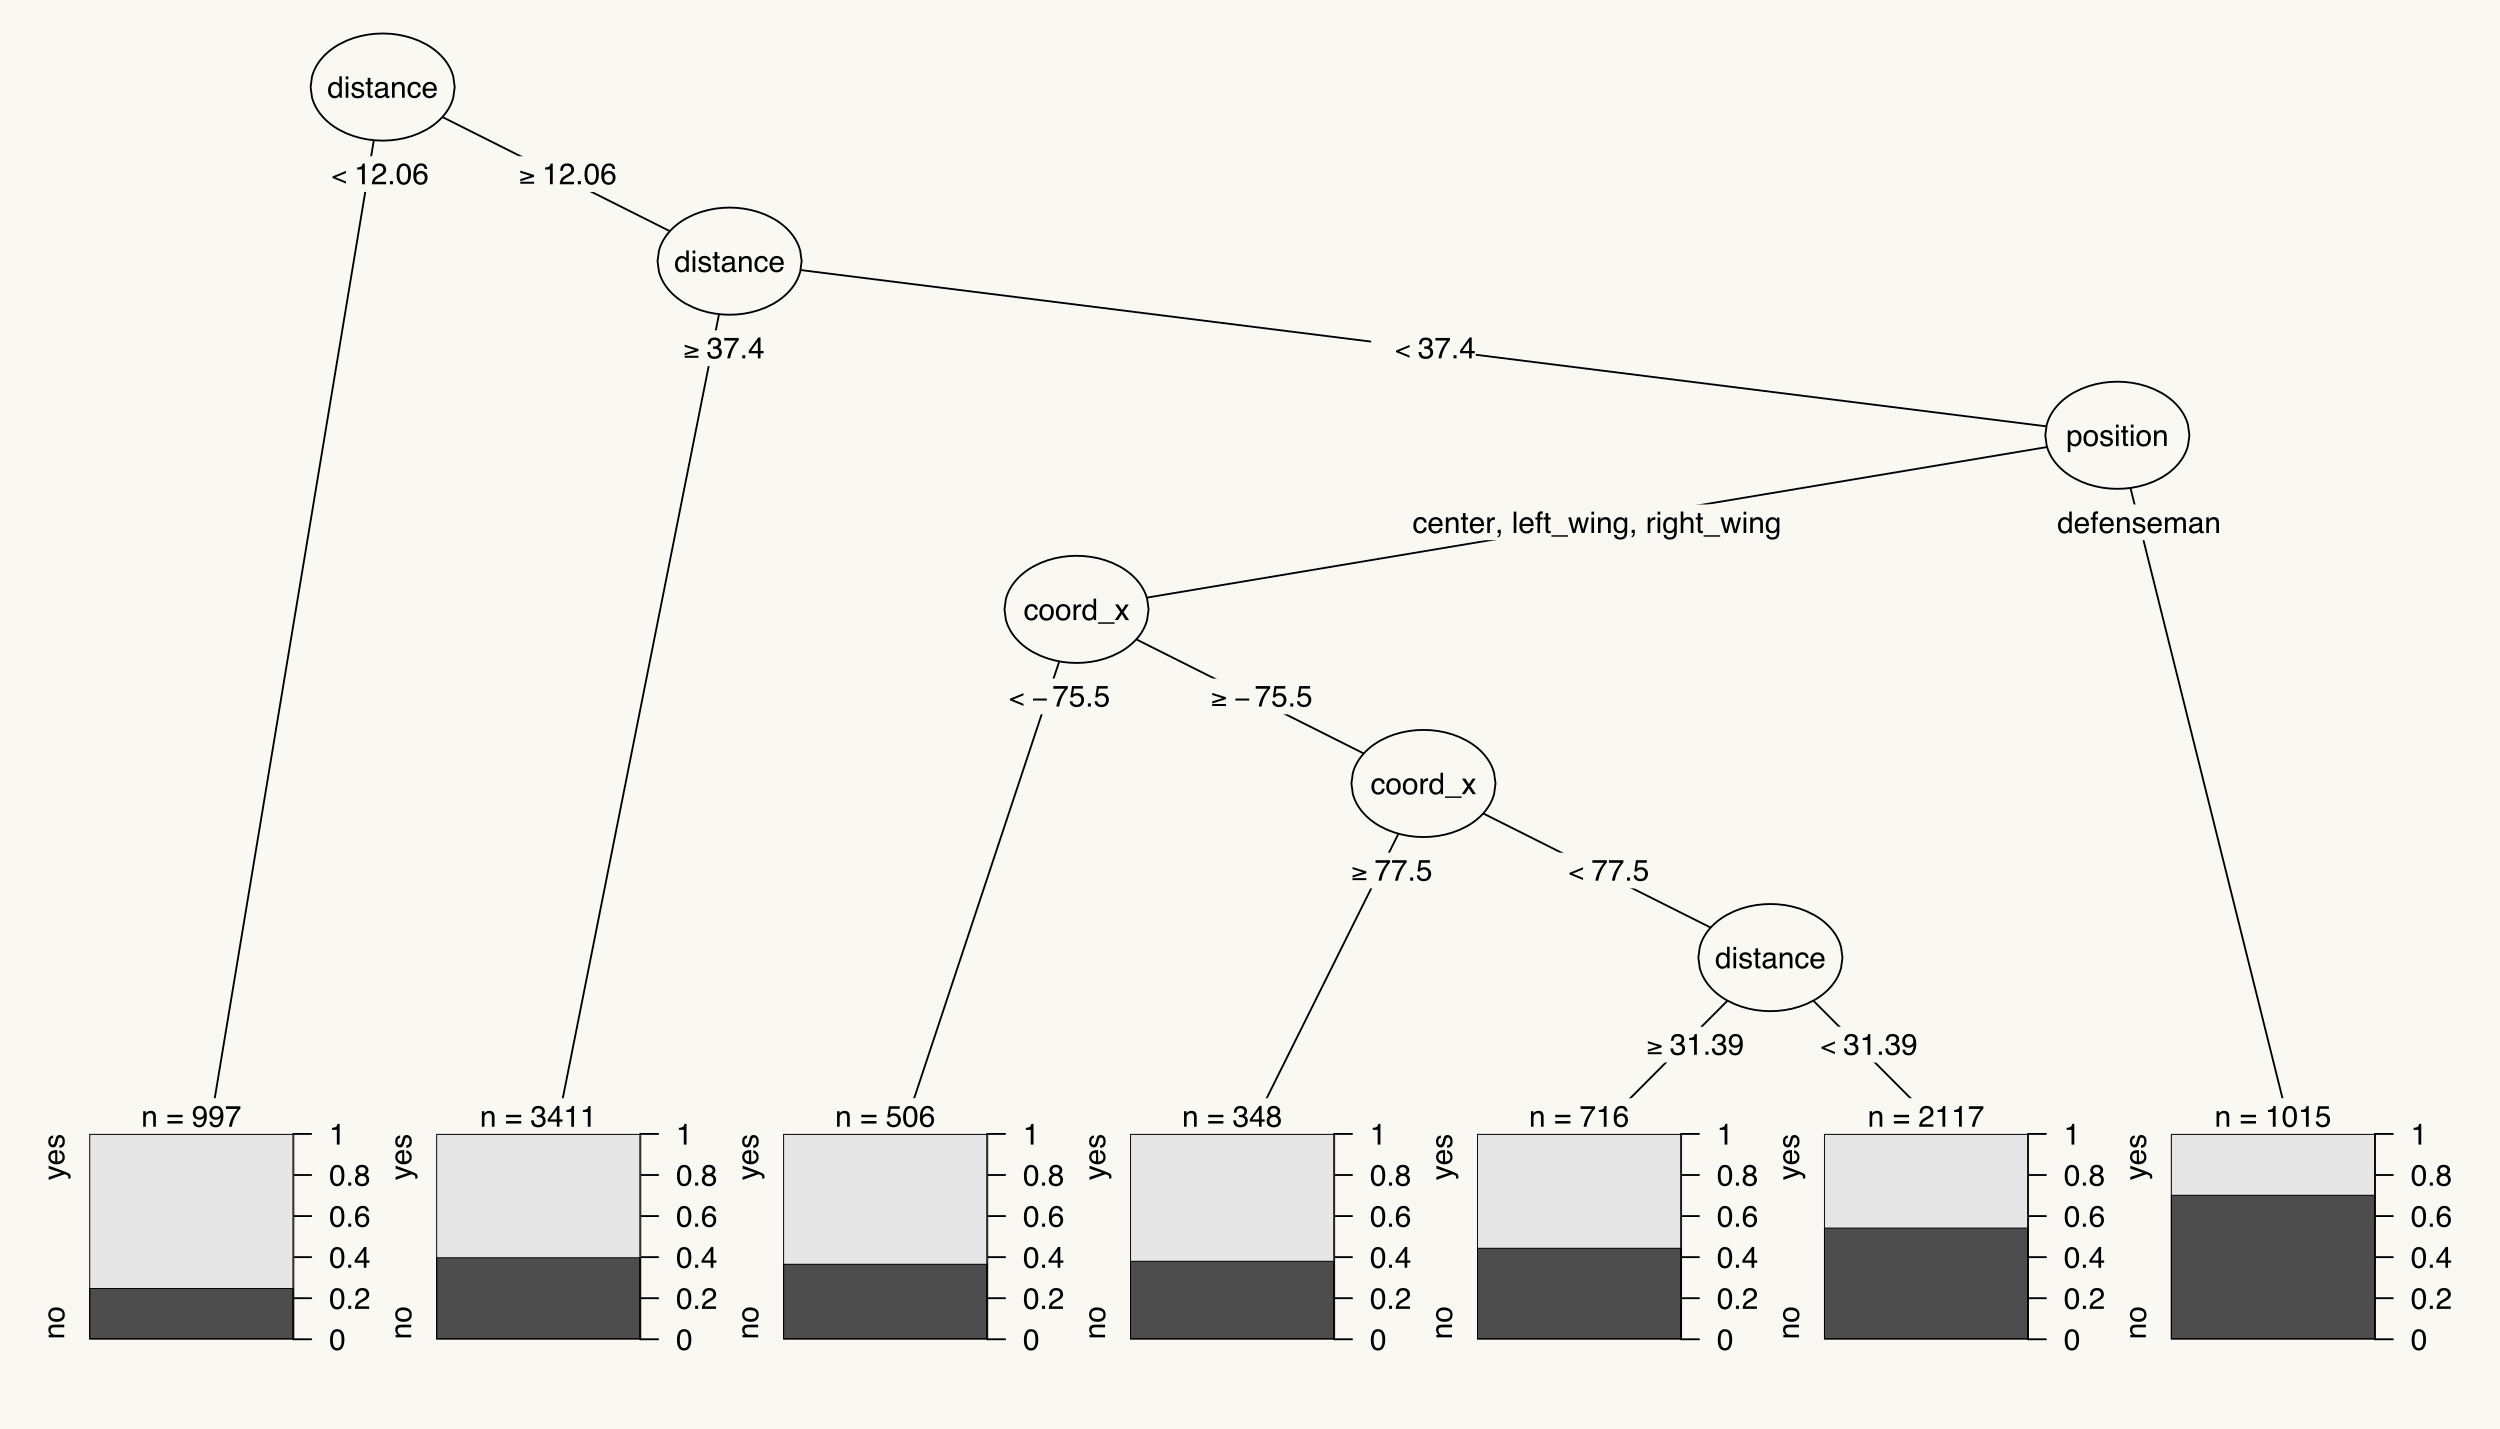 <?xml version="1.0" encoding="UTF-8"?>
<svg xmlns="http://www.w3.org/2000/svg" xmlns:xlink="http://www.w3.org/1999/xlink" width="1008pt" height="576pt" viewBox="0 0 1008 576" version="1.1">
<defs>
<g>
<symbol overflow="visible" id="glyph0-0">
<path style="stroke:none;" d="M 0.391 0 L 0.391 -8.609 L 7.219 -8.609 L 7.219 0 Z M 6.141 -1.078 L 6.141 -7.531 L 1.469 -7.531 L 1.469 -1.078 Z M 6.141 -1.078 "/>
</symbol>
<symbol overflow="visible" id="glyph0-1">
<path style="stroke:none;" d="M 1.438 -3.062 C 1.438 -2.395 1.578 -1.832 1.859 -1.375 C 2.148 -0.926 2.609 -0.703 3.234 -0.703 C 3.723 -0.703 4.125 -0.91 4.438 -1.328 C 4.758 -1.742 4.922 -2.348 4.922 -3.141 C 4.922 -3.93 4.754 -4.516 4.422 -4.891 C 4.098 -5.273 3.703 -5.469 3.234 -5.469 C 2.703 -5.469 2.27 -5.266 1.938 -4.859 C 1.602 -4.453 1.438 -3.852 1.438 -3.062 Z M 3.031 -6.391 C 3.508 -6.391 3.91 -6.285 4.234 -6.078 C 4.422 -5.961 4.633 -5.758 4.875 -5.469 L 4.875 -8.641 L 5.891 -8.641 L 5.891 0 L 4.938 0 L 4.938 -0.875 C 4.695 -0.488 4.406 -0.207 4.062 -0.031 C 3.727 0.133 3.344 0.219 2.906 0.219 C 2.207 0.219 1.602 -0.07 1.094 -0.656 C 0.582 -1.25 0.328 -2.031 0.328 -3 C 0.328 -3.914 0.562 -4.707 1.031 -5.375 C 1.5 -6.051 2.164 -6.391 3.031 -6.391 Z M 3.031 -6.391 "/>
</symbol>
<symbol overflow="visible" id="glyph0-2">
<path style="stroke:none;" d="M 0.781 -6.25 L 1.844 -6.25 L 1.844 0 L 0.781 0 Z M 0.781 -8.609 L 1.844 -8.609 L 1.844 -7.406 L 0.781 -7.406 Z M 0.781 -8.609 "/>
</symbol>
<symbol overflow="visible" id="glyph0-3">
<path style="stroke:none;" d="M 1.406 -1.969 C 1.438 -1.613 1.523 -1.344 1.672 -1.156 C 1.93 -0.82 2.391 -0.656 3.047 -0.656 C 3.441 -0.656 3.785 -0.738 4.078 -0.906 C 4.379 -1.07 4.531 -1.332 4.531 -1.688 C 4.531 -1.957 4.41 -2.164 4.172 -2.312 C 4.016 -2.395 3.711 -2.492 3.266 -2.609 L 2.422 -2.812 C 1.891 -2.945 1.5 -3.098 1.25 -3.266 C 0.789 -3.547 0.562 -3.941 0.562 -4.453 C 0.562 -5.047 0.773 -5.523 1.203 -5.891 C 1.629 -6.254 2.207 -6.438 2.938 -6.438 C 3.875 -6.438 4.551 -6.16 4.969 -5.609 C 5.238 -5.254 5.367 -4.875 5.359 -4.469 L 4.359 -4.469 C 4.336 -4.707 4.254 -4.926 4.109 -5.125 C 3.867 -5.395 3.445 -5.531 2.844 -5.531 C 2.445 -5.531 2.145 -5.453 1.938 -5.297 C 1.738 -5.148 1.641 -4.953 1.641 -4.703 C 1.641 -4.43 1.773 -4.211 2.047 -4.047 C 2.203 -3.953 2.43 -3.867 2.734 -3.797 L 3.422 -3.625 C 4.18 -3.438 4.691 -3.258 4.953 -3.094 C 5.359 -2.82 5.562 -2.395 5.562 -1.812 C 5.562 -1.258 5.348 -0.781 4.922 -0.375 C 4.504 0.031 3.863 0.234 3 0.234 C 2.062 0.234 1.395 0.023 1 -0.391 C 0.613 -0.816 0.41 -1.344 0.391 -1.969 Z M 2.953 -6.422 Z M 2.953 -6.422 "/>
</symbol>
<symbol overflow="visible" id="glyph0-4">
<path style="stroke:none;" d="M 0.984 -8.031 L 2.047 -8.031 L 2.047 -6.281 L 3.047 -6.281 L 3.047 -5.422 L 2.047 -5.422 L 2.047 -1.312 C 2.047 -1.094 2.125 -0.945 2.281 -0.875 C 2.352 -0.832 2.488 -0.812 2.688 -0.812 C 2.738 -0.812 2.789 -0.812 2.844 -0.812 C 2.906 -0.82 2.973 -0.828 3.047 -0.828 L 3.047 0 C 2.93 0.031 2.805 0.051 2.672 0.062 C 2.547 0.082 2.406 0.094 2.25 0.094 C 1.758 0.094 1.426 -0.031 1.25 -0.281 C 1.07 -0.531 0.984 -0.859 0.984 -1.266 L 0.984 -5.422 L 0.141 -5.422 L 0.141 -6.281 L 0.984 -6.281 Z M 0.984 -8.031 "/>
</symbol>
<symbol overflow="visible" id="glyph0-5">
<path style="stroke:none;" d="M 1.578 -1.672 C 1.578 -1.367 1.688 -1.129 1.906 -0.953 C 2.133 -0.773 2.398 -0.688 2.703 -0.688 C 3.078 -0.688 3.438 -0.77 3.781 -0.938 C 4.375 -1.227 4.672 -1.695 4.672 -2.344 L 4.672 -3.188 C 4.535 -3.113 4.363 -3.047 4.156 -2.984 C 3.957 -2.93 3.758 -2.895 3.562 -2.875 L 2.938 -2.797 C 2.551 -2.742 2.258 -2.66 2.062 -2.547 C 1.738 -2.367 1.578 -2.078 1.578 -1.672 Z M 4.141 -3.797 C 4.379 -3.828 4.539 -3.93 4.625 -4.109 C 4.664 -4.203 4.688 -4.336 4.688 -4.516 C 4.688 -4.867 4.555 -5.125 4.297 -5.281 C 4.047 -5.445 3.688 -5.531 3.219 -5.531 C 2.664 -5.531 2.273 -5.383 2.047 -5.094 C 1.91 -4.926 1.82 -4.68 1.781 -4.359 L 0.797 -4.359 C 0.816 -5.129 1.066 -5.664 1.547 -5.969 C 2.035 -6.27 2.598 -6.422 3.234 -6.422 C 3.973 -6.422 4.57 -6.281 5.031 -6 C 5.488 -5.719 5.719 -5.281 5.719 -4.688 L 5.719 -1.078 C 5.719 -0.973 5.738 -0.883 5.781 -0.812 C 5.832 -0.75 5.93 -0.719 6.078 -0.719 C 6.117 -0.719 6.164 -0.719 6.219 -0.719 C 6.281 -0.727 6.348 -0.738 6.422 -0.75 L 6.422 0.031 C 6.254 0.07 6.125 0.098 6.031 0.109 C 5.945 0.129 5.832 0.141 5.688 0.141 C 5.32 0.141 5.062 0.008 4.906 -0.25 C 4.812 -0.383 4.75 -0.578 4.719 -0.828 C 4.5 -0.547 4.188 -0.301 3.781 -0.094 C 3.383 0.113 2.945 0.219 2.469 0.219 C 1.883 0.219 1.406 0.039 1.031 -0.312 C 0.664 -0.664 0.484 -1.109 0.484 -1.641 C 0.484 -2.223 0.664 -2.676 1.031 -3 C 1.395 -3.32 1.867 -3.52 2.453 -3.594 Z M 3.266 -6.422 Z M 3.266 -6.422 "/>
</symbol>
<symbol overflow="visible" id="glyph0-6">
<path style="stroke:none;" d="M 0.781 -6.281 L 1.781 -6.281 L 1.781 -5.391 C 2.07 -5.754 2.383 -6.016 2.719 -6.172 C 3.051 -6.336 3.422 -6.422 3.828 -6.422 C 4.711 -6.422 5.312 -6.109 5.625 -5.484 C 5.801 -5.141 5.891 -4.656 5.891 -4.031 L 5.891 0 L 4.812 0 L 4.812 -3.953 C 4.812 -4.336 4.754 -4.645 4.641 -4.875 C 4.453 -5.27 4.113 -5.469 3.625 -5.469 C 3.375 -5.469 3.172 -5.441 3.016 -5.391 C 2.723 -5.305 2.469 -5.133 2.25 -4.875 C 2.07 -4.664 1.957 -4.453 1.906 -4.234 C 1.852 -4.016 1.828 -3.695 1.828 -3.281 L 1.828 0 L 0.781 0 Z M 3.25 -6.422 Z M 3.25 -6.422 "/>
</symbol>
<symbol overflow="visible" id="glyph0-7">
<path style="stroke:none;" d="M 3.188 -6.453 C 3.895 -6.453 4.469 -6.281 4.906 -5.938 C 5.352 -5.594 5.625 -5.004 5.719 -4.172 L 4.688 -4.172 C 4.625 -4.555 4.484 -4.875 4.266 -5.125 C 4.047 -5.383 3.688 -5.516 3.188 -5.516 C 2.52 -5.516 2.039 -5.188 1.75 -4.531 C 1.562 -4.102 1.469 -3.578 1.469 -2.953 C 1.469 -2.328 1.598 -1.797 1.859 -1.359 C 2.129 -0.93 2.551 -0.719 3.125 -0.719 C 3.562 -0.719 3.906 -0.852 4.156 -1.125 C 4.414 -1.395 4.594 -1.758 4.688 -2.219 L 5.719 -2.219 C 5.602 -1.383 5.312 -0.773 4.844 -0.391 C 4.375 -0.004 3.773 0.188 3.047 0.188 C 2.223 0.188 1.566 -0.113 1.078 -0.719 C 0.586 -1.32 0.344 -2.07 0.344 -2.969 C 0.344 -4.07 0.609 -4.926 1.141 -5.531 C 1.68 -6.145 2.363 -6.453 3.188 -6.453 Z M 3.031 -6.422 Z M 3.031 -6.422 "/>
</symbol>
<symbol overflow="visible" id="glyph0-8">
<path style="stroke:none;" d="M 3.391 -6.422 C 3.836 -6.422 4.27 -6.316 4.688 -6.109 C 5.102 -5.898 5.422 -5.629 5.641 -5.297 C 5.848 -4.973 5.988 -4.602 6.062 -4.188 C 6.125 -3.895 6.156 -3.43 6.156 -2.797 L 1.547 -2.797 C 1.566 -2.16 1.719 -1.648 2 -1.266 C 2.281 -0.879 2.719 -0.688 3.312 -0.688 C 3.863 -0.688 4.301 -0.867 4.625 -1.234 C 4.812 -1.441 4.945 -1.688 5.031 -1.969 L 6.062 -1.969 C 6.039 -1.738 5.953 -1.484 5.797 -1.203 C 5.641 -0.922 5.469 -0.688 5.281 -0.5 C 4.957 -0.188 4.555 0.02 4.078 0.125 C 3.828 0.188 3.539 0.219 3.219 0.219 C 2.438 0.219 1.773 -0.062 1.234 -0.625 C 0.691 -1.195 0.422 -1.992 0.422 -3.016 C 0.422 -4.023 0.691 -4.844 1.234 -5.469 C 1.785 -6.102 2.504 -6.422 3.391 -6.422 Z M 5.062 -3.641 C 5.02 -4.098 4.922 -4.461 4.766 -4.734 C 4.484 -5.242 4.004 -5.5 3.328 -5.5 C 2.836 -5.5 2.426 -5.32 2.094 -4.969 C 1.77 -4.625 1.598 -4.18 1.578 -3.641 Z M 3.281 -6.422 Z M 3.281 -6.422 "/>
</symbol>
<symbol overflow="visible" id="glyph0-9">
<path style="stroke:none;" d="M 1.156 -5.938 L 1.156 -6.75 C 1.914 -6.82 2.441 -6.945 2.734 -7.125 C 3.035 -7.301 3.266 -7.711 3.422 -8.359 L 4.25 -8.359 L 4.25 0 L 3.125 0 L 3.125 -5.938 Z M 1.156 -5.938 "/>
</symbol>
<symbol overflow="visible" id="glyph0-10">
<path style="stroke:none;" d="M 0.375 0 C 0.414 -0.719 0.566 -1.344 0.828 -1.875 C 1.086 -2.414 1.594 -2.906 2.344 -3.344 L 3.469 -4 C 3.969 -4.289 4.32 -4.539 4.531 -4.75 C 4.852 -5.07 5.016 -5.441 5.016 -5.859 C 5.016 -6.348 4.863 -6.734 4.562 -7.016 C 4.27 -7.305 3.883 -7.453 3.406 -7.453 C 2.676 -7.453 2.176 -7.18 1.906 -6.641 C 1.75 -6.336 1.664 -5.93 1.656 -5.422 L 0.578 -5.422 C 0.586 -6.148 0.723 -6.742 0.984 -7.203 C 1.441 -8.016 2.25 -8.422 3.406 -8.422 C 4.363 -8.422 5.062 -8.16 5.5 -7.641 C 5.945 -7.117 6.172 -6.539 6.172 -5.906 C 6.172 -5.238 5.938 -4.664 5.469 -4.188 C 5.195 -3.906 4.707 -3.566 4 -3.172 L 3.188 -2.734 C 2.812 -2.523 2.516 -2.32 2.297 -2.125 C 1.898 -1.789 1.648 -1.414 1.547 -1 L 6.141 -1 L 6.141 0 Z M 0.375 0 "/>
</symbol>
<symbol overflow="visible" id="glyph0-11">
<path style="stroke:none;" d="M 1.031 -1.281 L 2.25 -1.281 L 2.25 0 L 1.031 0 Z M 1.031 -1.281 "/>
</symbol>
<symbol overflow="visible" id="glyph0-12">
<path style="stroke:none;" d="M 3.25 -8.391 C 4.332 -8.391 5.117 -7.941 5.609 -7.047 C 5.984 -6.359 6.172 -5.41 6.172 -4.203 C 6.172 -3.066 6 -2.125 5.656 -1.375 C 5.164 -0.301 4.359 0.234 3.234 0.234 C 2.234 0.234 1.484 -0.203 0.984 -1.078 C 0.578 -1.816 0.375 -2.801 0.375 -4.031 C 0.375 -4.977 0.5 -5.797 0.75 -6.484 C 1.207 -7.754 2.039 -8.391 3.25 -8.391 Z M 3.234 -0.734 C 3.785 -0.734 4.223 -0.973 4.547 -1.453 C 4.867 -1.941 5.031 -2.848 5.031 -4.172 C 5.031 -5.117 4.91 -5.898 4.672 -6.516 C 4.441 -7.129 3.988 -7.438 3.312 -7.438 C 2.688 -7.438 2.227 -7.145 1.938 -6.562 C 1.656 -5.977 1.516 -5.117 1.516 -3.984 C 1.516 -3.129 1.609 -2.441 1.797 -1.922 C 2.078 -1.129 2.555 -0.734 3.234 -0.734 Z M 3.234 -0.734 "/>
</symbol>
<symbol overflow="visible" id="glyph0-13">
<path style="stroke:none;" d="M 3.516 -8.422 C 4.453 -8.422 5.102 -8.176 5.469 -7.688 C 5.844 -7.207 6.031 -6.707 6.031 -6.188 L 4.984 -6.188 C 4.922 -6.52 4.82 -6.781 4.688 -6.969 C 4.426 -7.32 4.039 -7.5 3.531 -7.5 C 2.938 -7.5 2.461 -7.223 2.109 -6.672 C 1.766 -6.129 1.578 -5.352 1.547 -4.344 C 1.785 -4.695 2.086 -4.961 2.453 -5.141 C 2.785 -5.297 3.16 -5.375 3.578 -5.375 C 4.285 -5.375 4.898 -5.148 5.422 -4.703 C 5.941 -4.254 6.203 -3.582 6.203 -2.688 C 6.203 -1.926 5.953 -1.25 5.453 -0.656 C 4.961 -0.07 4.258 0.219 3.344 0.219 C 2.551 0.219 1.867 -0.078 1.297 -0.672 C 0.734 -1.273 0.453 -2.281 0.453 -3.688 C 0.453 -4.727 0.578 -5.613 0.828 -6.344 C 1.316 -7.727 2.211 -8.422 3.516 -8.422 Z M 3.438 -0.719 C 3.988 -0.719 4.398 -0.906 4.672 -1.281 C 4.953 -1.656 5.094 -2.098 5.094 -2.609 C 5.094 -3.035 4.969 -3.441 4.719 -3.828 C 4.477 -4.211 4.031 -4.406 3.375 -4.406 C 2.926 -4.406 2.531 -4.254 2.188 -3.953 C 1.844 -3.66 1.672 -3.211 1.672 -2.609 C 1.672 -2.078 1.828 -1.629 2.141 -1.266 C 2.453 -0.898 2.883 -0.719 3.438 -0.719 Z M 3.438 -0.719 "/>
</symbol>
<symbol overflow="visible" id="glyph0-14">
<path style="stroke:none;" d=""/>
</symbol>
<symbol overflow="visible" id="glyph0-15">
<path style="stroke:none;" d="M 6.656 -4.812 L 6.656 -3.828 L 0.547 -3.828 L 0.547 -4.812 Z M 6.656 -2.297 L 6.656 -1.297 L 0.547 -1.297 L 0.547 -2.297 Z M 6.656 -2.297 "/>
</symbol>
<symbol overflow="visible" id="glyph0-16">
<path style="stroke:none;" d="M 1.594 -2.031 C 1.625 -1.445 1.848 -1.047 2.266 -0.828 C 2.484 -0.703 2.727 -0.641 3 -0.641 C 3.5 -0.641 3.926 -0.848 4.281 -1.266 C 4.633 -1.691 4.891 -2.547 5.047 -3.828 C 4.805 -3.461 4.516 -3.203 4.172 -3.047 C 3.828 -2.898 3.453 -2.828 3.047 -2.828 C 2.242 -2.828 1.602 -3.078 1.125 -3.578 C 0.656 -4.086 0.422 -4.738 0.422 -5.531 C 0.422 -6.289 0.656 -6.957 1.125 -7.531 C 1.594 -8.113 2.281 -8.406 3.188 -8.406 C 4.406 -8.406 5.25 -7.852 5.719 -6.75 C 5.969 -6.145 6.094 -5.391 6.094 -4.484 C 6.094 -3.453 5.941 -2.539 5.641 -1.75 C 5.129 -0.426 4.258 0.234 3.031 0.234 C 2.219 0.234 1.598 0.02 1.172 -0.406 C 0.742 -0.844 0.531 -1.383 0.531 -2.031 Z M 3.188 -3.75 C 3.613 -3.75 4 -3.883 4.344 -4.156 C 4.688 -4.438 4.859 -4.922 4.859 -5.609 C 4.859 -6.223 4.703 -6.68 4.391 -6.984 C 4.078 -7.285 3.68 -7.438 3.203 -7.438 C 2.691 -7.438 2.285 -7.266 1.984 -6.922 C 1.68 -6.578 1.531 -6.113 1.531 -5.531 C 1.531 -4.988 1.66 -4.555 1.922 -4.234 C 2.191 -3.91 2.613 -3.75 3.188 -3.75 Z M 3.188 -3.75 "/>
</symbol>
<symbol overflow="visible" id="glyph0-17">
<path style="stroke:none;" d="M 6.281 -8.25 L 6.281 -7.328 C 6.008 -7.066 5.648 -6.613 5.203 -5.969 C 4.754 -5.32 4.359 -4.625 4.016 -3.875 C 3.672 -3.133 3.41 -2.469 3.234 -1.875 C 3.129 -1.488 2.984 -0.863 2.797 0 L 1.641 0 C 1.898 -1.602 2.484 -3.195 3.391 -4.781 C 3.93 -5.707 4.492 -6.508 5.078 -7.188 L 0.438 -7.188 L 0.438 -8.25 Z M 6.281 -8.25 "/>
</symbol>
<symbol overflow="visible" id="glyph0-18">
<path style="stroke:none;" d="M 3.969 -2.969 L 3.969 -6.781 L 1.281 -2.969 Z M 3.984 0 L 3.984 -2.047 L 0.312 -2.047 L 0.312 -3.078 L 4.156 -8.422 L 5.047 -8.422 L 5.047 -2.969 L 6.281 -2.969 L 6.281 -2.047 L 5.047 -2.047 L 5.047 0 Z M 3.984 0 "/>
</symbol>
<symbol overflow="visible" id="glyph0-19">
<path style="stroke:none;" d="M 3.266 -4.875 C 3.734 -4.875 4.098 -5.004 4.359 -5.266 C 4.617 -5.523 4.75 -5.832 4.75 -6.188 C 4.75 -6.5 4.625 -6.785 4.375 -7.047 C 4.125 -7.316 3.742 -7.453 3.234 -7.453 C 2.723 -7.453 2.352 -7.316 2.125 -7.047 C 1.895 -6.785 1.781 -6.484 1.781 -6.141 C 1.781 -5.742 1.926 -5.43 2.219 -5.203 C 2.52 -4.984 2.867 -4.875 3.266 -4.875 Z M 3.328 -0.719 C 3.816 -0.719 4.223 -0.848 4.547 -1.109 C 4.867 -1.379 5.031 -1.773 5.031 -2.297 C 5.031 -2.836 4.863 -3.25 4.531 -3.531 C 4.195 -3.812 3.77 -3.953 3.25 -3.953 C 2.75 -3.953 2.336 -3.805 2.016 -3.516 C 1.703 -3.234 1.547 -2.836 1.547 -2.328 C 1.547 -1.891 1.691 -1.508 1.984 -1.188 C 2.273 -0.875 2.723 -0.719 3.328 -0.719 Z M 1.828 -4.469 C 1.535 -4.594 1.305 -4.738 1.141 -4.906 C 0.836 -5.219 0.688 -5.625 0.688 -6.125 C 0.688 -6.75 0.91 -7.285 1.359 -7.734 C 1.816 -8.191 2.457 -8.422 3.281 -8.422 C 4.094 -8.422 4.723 -8.207 5.172 -7.781 C 5.629 -7.352 5.859 -6.859 5.859 -6.297 C 5.859 -5.773 5.727 -5.348 5.469 -5.016 C 5.32 -4.836 5.094 -4.66 4.781 -4.484 C 5.125 -4.328 5.395 -4.145 5.594 -3.938 C 5.969 -3.539 6.156 -3.031 6.156 -2.406 C 6.156 -1.664 5.906 -1.039 5.406 -0.531 C 4.914 -0.02 4.219 0.234 3.312 0.234 C 2.488 0.234 1.797 0.016 1.234 -0.422 C 0.672 -0.867 0.391 -1.516 0.391 -2.359 C 0.391 -2.848 0.508 -3.273 0.75 -3.641 C 0.988 -4.004 1.348 -4.281 1.828 -4.469 Z M 1.828 -4.469 "/>
</symbol>
<symbol overflow="visible" id="glyph0-20">
<path style="stroke:none;" d="M 3.125 0.234 C 2.125 0.234 1.398 -0.035 0.953 -0.578 C 0.504 -1.129 0.281 -1.797 0.281 -2.578 L 1.391 -2.578 C 1.43 -2.035 1.531 -1.641 1.688 -1.391 C 1.969 -0.953 2.461 -0.734 3.172 -0.734 C 3.734 -0.734 4.18 -0.879 4.516 -1.172 C 4.848 -1.473 5.016 -1.859 5.016 -2.328 C 5.016 -2.898 4.836 -3.301 4.484 -3.531 C 4.129 -3.77 3.641 -3.891 3.016 -3.891 C 2.941 -3.891 2.867 -3.883 2.797 -3.875 C 2.723 -3.875 2.648 -3.875 2.578 -3.875 L 2.578 -4.812 C 2.691 -4.789 2.785 -4.781 2.859 -4.781 C 2.93 -4.781 3.008 -4.781 3.094 -4.781 C 3.488 -4.781 3.812 -4.844 4.062 -4.969 C 4.508 -5.188 4.734 -5.578 4.734 -6.141 C 4.734 -6.555 4.582 -6.875 4.281 -7.094 C 3.988 -7.32 3.645 -7.438 3.25 -7.438 C 2.551 -7.438 2.066 -7.203 1.797 -6.734 C 1.648 -6.484 1.566 -6.117 1.547 -5.641 L 0.5 -5.641 C 0.5 -6.266 0.625 -6.797 0.875 -7.234 C 1.301 -8.016 2.055 -8.406 3.141 -8.406 C 3.992 -8.406 4.656 -8.211 5.125 -7.828 C 5.594 -7.453 5.828 -6.898 5.828 -6.172 C 5.828 -5.66 5.691 -5.242 5.422 -4.922 C 5.242 -4.723 5.02 -4.566 4.75 -4.453 C 5.188 -4.328 5.531 -4.094 5.781 -3.75 C 6.031 -3.406 6.156 -2.984 6.156 -2.484 C 6.156 -1.68 5.891 -1.023 5.359 -0.516 C 4.836 -0.016 4.094 0.234 3.125 0.234 Z M 3.125 0.234 "/>
</symbol>
<symbol overflow="visible" id="glyph0-21">
<path style="stroke:none;" d="M 3.422 -0.703 C 3.91 -0.703 4.316 -0.91 4.641 -1.328 C 4.973 -1.742 5.141 -2.359 5.141 -3.172 C 5.141 -3.672 5.066 -4.102 4.922 -4.469 C 4.648 -5.156 4.148 -5.5 3.422 -5.5 C 2.691 -5.5 2.191 -5.133 1.922 -4.406 C 1.773 -4.02 1.703 -3.523 1.703 -2.922 C 1.703 -2.43 1.773 -2.02 1.922 -1.688 C 2.191 -1.031 2.691 -0.703 3.422 -0.703 Z M 0.688 -6.25 L 1.719 -6.25 L 1.719 -5.422 C 1.926 -5.703 2.156 -5.922 2.406 -6.078 C 2.758 -6.305 3.176 -6.422 3.656 -6.422 C 4.375 -6.422 4.977 -6.148 5.469 -5.609 C 5.969 -5.066 6.219 -4.289 6.219 -3.281 C 6.219 -1.906 5.859 -0.926 5.141 -0.344 C 4.691 0.031 4.164 0.219 3.562 0.219 C 3.094 0.219 2.695 0.113 2.375 -0.094 C 2.188 -0.219 1.977 -0.422 1.75 -0.703 L 1.75 2.5 L 0.688 2.5 Z M 0.688 -6.25 "/>
</symbol>
<symbol overflow="visible" id="glyph0-22">
<path style="stroke:none;" d="M 3.266 -0.688 C 3.961 -0.688 4.441 -0.945 4.703 -1.469 C 4.961 -2 5.094 -2.586 5.094 -3.234 C 5.094 -3.828 5 -4.305 4.812 -4.672 C 4.508 -5.242 4 -5.531 3.281 -5.531 C 2.633 -5.531 2.164 -5.285 1.875 -4.797 C 1.582 -4.305 1.438 -3.711 1.438 -3.016 C 1.438 -2.348 1.582 -1.789 1.875 -1.344 C 2.164 -0.906 2.629 -0.688 3.266 -0.688 Z M 3.312 -6.453 C 4.113 -6.453 4.789 -6.18 5.344 -5.641 C 5.906 -5.109 6.188 -4.316 6.188 -3.266 C 6.188 -2.254 5.941 -1.414 5.453 -0.75 C 4.961 -0.094 4.203 0.234 3.172 0.234 C 2.305 0.234 1.617 -0.055 1.109 -0.641 C 0.598 -1.234 0.344 -2.02 0.344 -3 C 0.344 -4.051 0.609 -4.891 1.141 -5.516 C 1.68 -6.141 2.406 -6.453 3.312 -6.453 Z M 3.266 -6.422 Z M 3.266 -6.422 "/>
</symbol>
<symbol overflow="visible" id="glyph0-23">
<path style="stroke:none;" d="M 0.797 -6.281 L 1.812 -6.281 L 1.812 -5.188 C 1.883 -5.406 2.082 -5.664 2.406 -5.969 C 2.727 -6.27 3.098 -6.422 3.516 -6.422 C 3.535 -6.422 3.566 -6.414 3.609 -6.406 C 3.66 -6.406 3.742 -6.398 3.859 -6.391 L 3.859 -5.281 C 3.797 -5.289 3.738 -5.297 3.688 -5.297 C 3.633 -5.297 3.578 -5.297 3.516 -5.297 C 2.984 -5.297 2.57 -5.125 2.281 -4.781 C 2 -4.445 1.859 -4.055 1.859 -3.609 L 1.859 0 L 0.797 0 Z M 0.797 -6.281 "/>
</symbol>
<symbol overflow="visible" id="glyph0-24">
<path style="stroke:none;" d="M 1 1.219 C 1.27 1.176 1.457 0.988 1.562 0.656 C 1.625 0.477 1.656 0.305 1.656 0.141 C 1.656 0.117 1.648 0.098 1.641 0.078 C 1.641 0.055 1.641 0.031 1.641 0 L 1 0 L 1 -1.281 L 2.25 -1.281 L 2.25 -0.094 C 2.25 0.375 2.156 0.781 1.969 1.125 C 1.781 1.477 1.457 1.695 1 1.781 Z M 1 1.219 "/>
</symbol>
<symbol overflow="visible" id="glyph0-25">
<path style="stroke:none;" d="M 0.797 -8.609 L 1.859 -8.609 L 1.859 0 L 0.797 0 Z M 0.797 -8.609 "/>
</symbol>
<symbol overflow="visible" id="glyph0-26">
<path style="stroke:none;" d="M 1.031 -7.234 C 1.051 -7.672 1.129 -7.988 1.266 -8.188 C 1.516 -8.551 1.988 -8.734 2.688 -8.734 C 2.758 -8.734 2.828 -8.727 2.891 -8.719 C 2.961 -8.719 3.047 -8.711 3.141 -8.703 L 3.141 -7.75 C 3.023 -7.758 2.941 -7.766 2.891 -7.766 C 2.848 -7.766 2.805 -7.766 2.766 -7.766 C 2.441 -7.766 2.25 -7.68 2.188 -7.516 C 2.125 -7.348 2.094 -6.926 2.094 -6.25 L 3.141 -6.25 L 3.141 -5.422 L 2.078 -5.422 L 2.078 0 L 1.031 0 L 1.031 -5.422 L 0.172 -5.422 L 0.172 -6.25 L 1.031 -6.25 Z M 1.031 -7.234 "/>
</symbol>
<symbol overflow="visible" id="glyph0-27">
<path style="stroke:none;" d="M 0 1.5 L 0 0.906 L 6.672 0.906 L 6.672 1.5 Z M 0 1.5 "/>
</symbol>
<symbol overflow="visible" id="glyph0-28">
<path style="stroke:none;" d="M 1.266 -6.281 L 2.469 -1.328 L 3.688 -6.281 L 4.875 -6.281 L 6.109 -1.359 L 7.391 -6.281 L 8.438 -6.281 L 6.625 0 L 5.531 0 L 4.25 -4.859 L 3.016 0 L 1.922 0 L 0.109 -6.281 Z M 1.266 -6.281 "/>
</symbol>
<symbol overflow="visible" id="glyph0-29">
<path style="stroke:none;" d="M 2.984 -6.391 C 3.484 -6.391 3.914 -6.27 4.281 -6.031 C 4.477 -5.883 4.68 -5.68 4.891 -5.422 L 4.891 -6.219 L 5.859 -6.219 L 5.859 -0.516 C 5.859 0.285 5.742 0.914 5.516 1.375 C 5.078 2.227 4.25 2.656 3.031 2.656 C 2.352 2.656 1.785 2.504 1.328 2.203 C 0.867 1.898 0.609 1.426 0.547 0.781 L 1.625 0.781 C 1.676 1.062 1.773 1.281 1.922 1.438 C 2.16 1.664 2.535 1.781 3.047 1.781 C 3.859 1.781 4.391 1.492 4.641 0.922 C 4.785 0.586 4.852 -0.008 4.844 -0.875 C 4.633 -0.551 4.379 -0.312 4.078 -0.156 C 3.785 0 3.395 0.078 2.906 0.078 C 2.227 0.078 1.633 -0.16 1.125 -0.641 C 0.613 -1.129 0.359 -1.93 0.359 -3.047 C 0.359 -4.098 0.613 -4.914 1.125 -5.5 C 1.645 -6.094 2.266 -6.391 2.984 -6.391 Z M 4.891 -3.172 C 4.891 -3.941 4.727 -4.516 4.406 -4.891 C 4.082 -5.266 3.676 -5.453 3.188 -5.453 C 2.438 -5.453 1.926 -5.102 1.656 -4.406 C 1.508 -4.039 1.438 -3.555 1.438 -2.953 C 1.438 -2.242 1.578 -1.703 1.859 -1.328 C 2.148 -0.961 2.539 -0.781 3.031 -0.781 C 3.789 -0.781 4.32 -1.125 4.625 -1.812 C 4.801 -2.195 4.891 -2.648 4.891 -3.172 Z M 3.109 -6.422 Z M 3.109 -6.422 "/>
</symbol>
<symbol overflow="visible" id="glyph0-30">
<path style="stroke:none;" d="M 0.781 -8.641 L 1.828 -8.641 L 1.828 -5.422 C 2.078 -5.742 2.301 -5.969 2.5 -6.094 C 2.844 -6.312 3.27 -6.422 3.781 -6.422 C 4.688 -6.422 5.301 -6.102 5.625 -5.469 C 5.801 -5.125 5.891 -4.645 5.891 -4.031 L 5.891 0 L 4.812 0 L 4.812 -3.953 C 4.812 -4.41 4.75 -4.75 4.625 -4.969 C 4.438 -5.312 4.078 -5.484 3.547 -5.484 C 3.109 -5.484 2.711 -5.332 2.359 -5.031 C 2.004 -4.727 1.828 -4.16 1.828 -3.328 L 1.828 0 L 0.781 0 Z M 0.781 -8.641 "/>
</symbol>
<symbol overflow="visible" id="glyph0-31">
<path style="stroke:none;" d="M 0.781 -6.281 L 1.812 -6.281 L 1.812 -5.391 C 2.062 -5.691 2.289 -5.914 2.5 -6.062 C 2.844 -6.301 3.238 -6.422 3.688 -6.422 C 4.188 -6.422 4.586 -6.297 4.891 -6.047 C 5.055 -5.91 5.211 -5.703 5.359 -5.422 C 5.586 -5.766 5.859 -6.016 6.172 -6.172 C 6.492 -6.336 6.852 -6.422 7.25 -6.422 C 8.094 -6.422 8.664 -6.113 8.969 -5.5 C 9.133 -5.176 9.219 -4.734 9.219 -4.172 L 9.219 0 L 8.125 0 L 8.125 -4.359 C 8.125 -4.773 8.02 -5.062 7.812 -5.219 C 7.602 -5.375 7.348 -5.453 7.047 -5.453 C 6.629 -5.453 6.27 -5.312 5.969 -5.031 C 5.676 -4.758 5.531 -4.301 5.531 -3.656 L 5.531 0 L 4.453 0 L 4.453 -4.094 C 4.453 -4.52 4.398 -4.832 4.297 -5.031 C 4.141 -5.32 3.844 -5.469 3.406 -5.469 C 3.008 -5.469 2.645 -5.312 2.312 -5 C 1.988 -4.695 1.828 -4.141 1.828 -3.328 L 1.828 0 L 0.781 0 Z M 0.781 -6.281 "/>
</symbol>
<symbol overflow="visible" id="glyph0-32">
<path style="stroke:none;" d="M 0.172 -6.281 L 1.547 -6.281 L 2.984 -4.062 L 4.438 -6.281 L 5.719 -6.25 L 3.609 -3.219 L 5.812 0 L 4.469 0 L 2.906 -2.359 L 1.406 0 L 0.062 0 L 2.281 -3.219 Z M 0.172 -6.281 "/>
</symbol>
<symbol overflow="visible" id="glyph0-33">
<path style="stroke:none;" d="M 1.484 -2.141 C 1.555 -1.535 1.836 -1.117 2.328 -0.891 C 2.578 -0.773 2.863 -0.719 3.188 -0.719 C 3.812 -0.719 4.273 -0.914 4.578 -1.312 C 4.879 -1.707 5.031 -2.148 5.031 -2.641 C 5.031 -3.223 4.848 -3.676 4.484 -4 C 4.129 -4.32 3.703 -4.484 3.203 -4.484 C 2.836 -4.484 2.523 -4.41 2.266 -4.266 C 2.004 -4.129 1.785 -3.938 1.609 -3.688 L 0.688 -3.734 L 1.328 -8.25 L 5.688 -8.25 L 5.688 -7.234 L 2.125 -7.234 L 1.766 -4.906 C 1.961 -5.051 2.148 -5.16 2.328 -5.234 C 2.641 -5.359 3 -5.422 3.406 -5.422 C 4.176 -5.422 4.828 -5.172 5.359 -4.672 C 5.898 -4.18 6.172 -3.555 6.172 -2.797 C 6.172 -2.004 5.922 -1.301 5.422 -0.688 C 4.93 -0.082 4.148 0.219 3.078 0.219 C 2.398 0.219 1.797 0.023 1.266 -0.359 C 0.742 -0.742 0.453 -1.336 0.391 -2.141 Z M 1.484 -2.141 "/>
</symbol>
<symbol overflow="visible" id="glyph1-0">
<path style="stroke:none;" d="M 0.594 2.125 L 0.594 -8.469 L 6.594 -8.469 L 6.594 2.125 Z M 1.266 1.453 L 5.938 1.453 L 5.938 -7.781 L 1.266 -7.781 Z M 1.266 1.453 "/>
</symbol>
<symbol overflow="visible" id="glyph1-1">
<path style="stroke:none;" d="M 1.812 -2.828 L 6.031 -1.125 L 6.031 -0.266 L 0.562 -2.516 L 0.562 -3.156 L 6.031 -5.406 L 6.031 -4.531 Z M 1.812 -2.828 "/>
</symbol>
<symbol overflow="visible" id="glyph1-2">
<path style="stroke:none;" d="M 6.078 -0.219 L 0.516 -0.219 L 0.516 -1.031 L 6.078 -1.031 Z M 6.078 -2.984 L 0.516 -1.234 L 0.516 -2.078 L 4.641 -3.359 L 0.516 -4.656 L 0.516 -5.5 L 6.078 -3.75 Z M 6.078 -2.984 "/>
</symbol>
<symbol overflow="visible" id="glyph1-3">
<path style="stroke:none;" d="M 6.078 -2.422 L 0.516 -2.422 L 0.516 -3.234 L 6.078 -3.234 Z M 6.078 -2.422 "/>
</symbol>
<symbol overflow="visible" id="glyph2-0">
<path style="stroke:none;" d="M 0 -0.391 L -8.609 -0.391 L -8.609 -7.219 L 0 -7.219 Z M -1.078 -6.141 L -7.531 -6.141 L -7.531 -1.469 L -1.078 -1.469 Z M -1.078 -6.141 "/>
</symbol>
<symbol overflow="visible" id="glyph2-1">
<path style="stroke:none;" d="M -6.281 -0.781 L -6.281 -1.781 L -5.391 -1.781 C -5.754 -2.07 -6.016 -2.383 -6.172 -2.719 C -6.336 -3.051 -6.422 -3.422 -6.422 -3.828 C -6.422 -4.711 -6.109 -5.312 -5.484 -5.625 C -5.141 -5.801 -4.656 -5.891 -4.031 -5.891 L 0 -5.891 L 0 -4.812 L -3.953 -4.812 C -4.336 -4.812 -4.645 -4.754 -4.875 -4.641 C -5.27 -4.453 -5.469 -4.113 -5.469 -3.625 C -5.469 -3.375 -5.441 -3.172 -5.391 -3.016 C -5.305 -2.723 -5.133 -2.469 -4.875 -2.25 C -4.664 -2.07 -4.453 -1.957 -4.234 -1.906 C -4.016 -1.852 -3.695 -1.828 -3.281 -1.828 L 0 -1.828 L 0 -0.781 Z M -6.422 -3.25 Z M -6.422 -3.25 "/>
</symbol>
<symbol overflow="visible" id="glyph2-2">
<path style="stroke:none;" d="M -0.688 -3.266 C -0.688 -3.961 -0.945 -4.441 -1.469 -4.703 C -2 -4.961 -2.586 -5.094 -3.234 -5.094 C -3.828 -5.094 -4.305 -5 -4.672 -4.812 C -5.242 -4.508 -5.531 -4 -5.531 -3.281 C -5.531 -2.633 -5.285 -2.164 -4.797 -1.875 C -4.305 -1.582 -3.711 -1.438 -3.016 -1.438 C -2.348 -1.438 -1.789 -1.582 -1.344 -1.875 C -0.906 -2.164 -0.688 -2.629 -0.688 -3.266 Z M -6.453 -3.312 C -6.453 -4.113 -6.18 -4.789 -5.641 -5.344 C -5.109 -5.906 -4.316 -6.188 -3.266 -6.188 C -2.254 -6.188 -1.414 -5.941 -0.75 -5.453 C -0.094 -4.961 0.234 -4.203 0.234 -3.172 C 0.234 -2.305 -0.055 -1.617 -0.641 -1.109 C -1.234 -0.598 -2.02 -0.344 -3 -0.344 C -4.051 -0.344 -4.891 -0.609 -5.516 -1.141 C -6.141 -1.68 -6.453 -2.406 -6.453 -3.312 Z M -6.422 -3.266 Z M -6.422 -3.266 "/>
</symbol>
<symbol overflow="visible" id="glyph2-3">
<path style="stroke:none;" d="M -6.281 -4.688 L -6.281 -5.859 C -5.875 -5.711 -4.953 -5.383 -3.516 -4.875 C -2.441 -4.488 -1.566 -4.164 -0.891 -3.906 C 0.711 -3.301 1.691 -2.875 2.047 -2.625 C 2.398 -2.375 2.578 -1.941 2.578 -1.328 C 2.578 -1.18 2.566 -1.066 2.547 -0.984 C 2.535 -0.91 2.516 -0.812 2.484 -0.688 L 1.531 -0.688 C 1.582 -0.875 1.613 -1.008 1.625 -1.094 C 1.633 -1.176 1.641 -1.25 1.641 -1.312 C 1.641 -1.5 1.609 -1.641 1.547 -1.734 C 1.484 -1.828 1.406 -1.906 1.312 -1.969 C 1.281 -1.988 1.117 -2.055 0.828 -2.172 C 0.535 -2.297 0.32 -2.383 0.188 -2.438 L -6.281 -0.125 L -6.281 -1.312 L -1.172 -3 Z M -6.422 -3 Z M -6.422 -3 "/>
</symbol>
<symbol overflow="visible" id="glyph2-4">
<path style="stroke:none;" d="M -6.422 -3.391 C -6.422 -3.836 -6.316 -4.27 -6.109 -4.688 C -5.898 -5.102 -5.629 -5.422 -5.297 -5.641 C -4.973 -5.848 -4.602 -5.988 -4.188 -6.062 C -3.895 -6.125 -3.43 -6.156 -2.797 -6.156 L -2.797 -1.547 C -2.16 -1.566 -1.648 -1.719 -1.266 -2 C -0.879 -2.281 -0.688 -2.719 -0.688 -3.312 C -0.688 -3.863 -0.867 -4.301 -1.234 -4.625 C -1.441 -4.812 -1.688 -4.945 -1.969 -5.031 L -1.969 -6.062 C -1.738 -6.039 -1.484 -5.953 -1.203 -5.797 C -0.922 -5.641 -0.688 -5.469 -0.5 -5.281 C -0.188 -4.957 0.02 -4.555 0.125 -4.078 C 0.188 -3.828 0.219 -3.539 0.219 -3.219 C 0.219 -2.438 -0.062 -1.773 -0.625 -1.234 C -1.195 -0.691 -1.992 -0.422 -3.016 -0.422 C -4.023 -0.422 -4.844 -0.691 -5.469 -1.234 C -6.102 -1.785 -6.422 -2.504 -6.422 -3.391 Z M -3.641 -5.062 C -4.098 -5.02 -4.461 -4.922 -4.734 -4.766 C -5.242 -4.484 -5.5 -4.004 -5.5 -3.328 C -5.5 -2.836 -5.32 -2.426 -4.969 -2.094 C -4.625 -1.77 -4.18 -1.598 -3.641 -1.578 Z M -6.422 -3.281 Z M -6.422 -3.281 "/>
</symbol>
<symbol overflow="visible" id="glyph2-5">
<path style="stroke:none;" d="M -1.969 -1.406 C -1.613 -1.438 -1.344 -1.523 -1.156 -1.672 C -0.82 -1.93 -0.656 -2.391 -0.656 -3.047 C -0.656 -3.441 -0.738 -3.785 -0.906 -4.078 C -1.07 -4.379 -1.332 -4.531 -1.688 -4.531 C -1.957 -4.531 -2.164 -4.41 -2.312 -4.172 C -2.395 -4.016 -2.492 -3.711 -2.609 -3.266 L -2.812 -2.422 C -2.945 -1.891 -3.098 -1.5 -3.266 -1.25 C -3.547 -0.789 -3.941 -0.562 -4.453 -0.562 C -5.047 -0.562 -5.523 -0.773 -5.891 -1.203 C -6.254 -1.629 -6.438 -2.207 -6.438 -2.938 C -6.438 -3.875 -6.16 -4.551 -5.609 -4.969 C -5.254 -5.238 -4.875 -5.367 -4.469 -5.359 L -4.469 -4.359 C -4.707 -4.336 -4.926 -4.254 -5.125 -4.109 C -5.395 -3.867 -5.531 -3.445 -5.531 -2.844 C -5.531 -2.445 -5.453 -2.145 -5.297 -1.938 C -5.148 -1.738 -4.953 -1.641 -4.703 -1.641 C -4.43 -1.641 -4.211 -1.773 -4.047 -2.047 C -3.953 -2.203 -3.867 -2.43 -3.797 -2.734 L -3.625 -3.422 C -3.438 -4.18 -3.258 -4.691 -3.094 -4.953 C -2.82 -5.359 -2.395 -5.562 -1.812 -5.562 C -1.258 -5.562 -0.781 -5.348 -0.375 -4.922 C 0.031 -4.504 0.234 -3.863 0.234 -3 C 0.234 -2.062 0.023 -1.395 -0.391 -1 C -0.816 -0.613 -1.344 -0.41 -1.969 -0.391 Z M -6.422 -2.953 Z M -6.422 -2.953 "/>
</symbol>
</g>
<clipPath id="clip1">
  <path d="M 36 457.199 L 118.285 457.199 L 118.285 540 L 36 540 Z M 36 457.199 "/>
</clipPath>
<clipPath id="clip2">
  <path d="M 36 519 L 118.285 519 L 118.285 540 L 36 540 Z M 36 519 "/>
</clipPath>
<clipPath id="clip3">
  <path d="M 36 518 L 118.285 518 L 118.285 540 L 36 540 Z M 36 518 "/>
</clipPath>
<clipPath id="clip4">
  <path d="M 36 457.199 L 118.285 457.199 L 118.285 520 L 36 520 Z M 36 457.199 "/>
</clipPath>
<clipPath id="clip5">
  <path d="M 36 457.199 L 118.285 457.199 L 118.285 540 L 36 540 Z M 36 457.199 "/>
</clipPath>
<clipPath id="clip6">
  <path d="M 175.887 457.199 L 258.172 457.199 L 258.172 540 L 175.887 540 Z M 175.887 457.199 "/>
</clipPath>
<clipPath id="clip7">
  <path d="M 175.887 506 L 258.172 506 L 258.172 540 L 175.887 540 Z M 175.887 506 "/>
</clipPath>
<clipPath id="clip8">
  <path d="M 175.887 457.199 L 258.172 457.199 L 258.172 507 L 175.887 507 Z M 175.887 457.199 "/>
</clipPath>
<clipPath id="clip9">
  <path d="M 175.887 457.199 L 258.172 457.199 L 258.172 540 L 175.887 540 Z M 175.887 457.199 "/>
</clipPath>
<clipPath id="clip10">
  <path d="M 315.77 457.199 L 398.055 457.199 L 398.055 540 L 315.77 540 Z M 315.77 457.199 "/>
</clipPath>
<clipPath id="clip11">
  <path d="M 315.77 509 L 398.055 509 L 398.055 540 L 315.77 540 Z M 315.77 509 "/>
</clipPath>
<clipPath id="clip12">
  <path d="M 315.77 457.199 L 398.055 457.199 L 398.055 510 L 315.77 510 Z M 315.77 457.199 "/>
</clipPath>
<clipPath id="clip13">
  <path d="M 315.77 457.199 L 398.055 457.199 L 398.055 540 L 315.77 540 Z M 315.77 457.199 "/>
</clipPath>
<clipPath id="clip14">
  <path d="M 455.656 457.199 L 537.941 457.199 L 537.941 540 L 455.656 540 Z M 455.656 457.199 "/>
</clipPath>
<clipPath id="clip15">
  <path d="M 455.656 508 L 537.941 508 L 537.941 540 L 455.656 540 Z M 455.656 508 "/>
</clipPath>
<clipPath id="clip16">
  <path d="M 455.656 507 L 537.941 507 L 537.941 540 L 455.656 540 Z M 455.656 507 "/>
</clipPath>
<clipPath id="clip17">
  <path d="M 455.656 457.199 L 537.941 457.199 L 537.941 509 L 455.656 509 Z M 455.656 457.199 "/>
</clipPath>
<clipPath id="clip18">
  <path d="M 455.656 457.199 L 537.941 457.199 L 537.941 540 L 455.656 540 Z M 455.656 457.199 "/>
</clipPath>
<clipPath id="clip19">
  <path d="M 595.543 457.199 L 677.828 457.199 L 677.828 540 L 595.543 540 Z M 595.543 457.199 "/>
</clipPath>
<clipPath id="clip20">
  <path d="M 595.543 503 L 677.828 503 L 677.828 540 L 595.543 540 Z M 595.543 503 "/>
</clipPath>
<clipPath id="clip21">
  <path d="M 595.543 502 L 677.828 502 L 677.828 540 L 595.543 540 Z M 595.543 502 "/>
</clipPath>
<clipPath id="clip22">
  <path d="M 595.543 457.199 L 677.828 457.199 L 677.828 504 L 595.543 504 Z M 595.543 457.199 "/>
</clipPath>
<clipPath id="clip23">
  <path d="M 595.543 457.199 L 677.828 457.199 L 677.828 540 L 595.543 540 Z M 595.543 457.199 "/>
</clipPath>
<clipPath id="clip24">
  <path d="M 735.43 457.199 L 817.715 457.199 L 817.715 540 L 735.43 540 Z M 735.43 457.199 "/>
</clipPath>
<clipPath id="clip25">
  <path d="M 735.43 494 L 817.715 494 L 817.715 540 L 735.43 540 Z M 735.43 494 "/>
</clipPath>
<clipPath id="clip26">
  <path d="M 735.43 457.199 L 817.715 457.199 L 817.715 495 L 735.43 495 Z M 735.43 457.199 "/>
</clipPath>
<clipPath id="clip27">
  <path d="M 735.43 457.199 L 817.715 457.199 L 817.715 540 L 735.43 540 Z M 735.43 457.199 "/>
</clipPath>
<clipPath id="clip28">
  <path d="M 875.312 457.199 L 957.598 457.199 L 957.598 540 L 875.312 540 Z M 875.312 457.199 "/>
</clipPath>
<clipPath id="clip29">
  <path d="M 875.312 481 L 957.598 481 L 957.598 540 L 875.312 540 Z M 875.312 481 "/>
</clipPath>
<clipPath id="clip30">
  <path d="M 875.312 457.199 L 957.598 457.199 L 957.598 482 L 875.312 482 Z M 875.312 457.199 "/>
</clipPath>
<clipPath id="clip31">
  <path d="M 875.312 457.199 L 957.598 457.199 L 957.598 540 L 875.312 540 Z M 875.312 457.199 "/>
</clipPath>
</defs>
<g id="surface110">
<rect x="0" y="0" width="1008" height="576" style="fill:rgb(97.647%,97.255%,95.294%);fill-opacity:1;stroke:none;"/>
<path style="fill:none;stroke-width:0.75;stroke-linecap:round;stroke-linejoin:round;stroke:rgb(97.647%,97.255%,95.294%);stroke-opacity:1;stroke-miterlimit:10;" d="M 0 576 L 1008 576 L 1008 0 L 0 0 Z M 0 576 "/>
<path style="fill:none;stroke-width:0.75;stroke-linecap:round;stroke-linejoin:round;stroke:rgb(0%,0%,0%);stroke-opacity:1;stroke-miterlimit:10;" d="M 154.285 35.102 L 84.344 456.301 "/>
<path style="fill:none;stroke-width:0.75;stroke-linecap:round;stroke-linejoin:round;stroke:rgb(0%,0%,0%);stroke-opacity:1;stroke-miterlimit:10;" d="M 154.285 35.102 L 294.172 105.301 "/>
<path style="fill-rule:nonzero;fill:rgb(97.647%,97.255%,95.294%);fill-opacity:1;stroke-width:0.75;stroke-linecap:round;stroke-linejoin:round;stroke:rgb(0%,0%,0%);stroke-opacity:1;stroke-miterlimit:10;" d="M 125.234 35.102 L 125.816 30.801 L 126.395 29.051 L 126.977 27.73 L 127.559 26.633 L 128.141 25.684 L 128.719 24.84 L 129.301 24.078 L 129.883 23.379 L 130.465 22.738 L 131.043 22.141 L 131.625 21.582 L 132.207 21.062 L 132.789 20.57 L 133.367 20.109 L 133.949 19.676 L 134.531 19.262 L 135.113 18.871 L 135.691 18.504 L 136.273 18.152 L 136.855 17.82 L 139.758 16.395 L 142.664 15.305 L 145.57 14.496 L 148.477 13.938 L 151.379 13.609 L 154.285 13.5 L 157.191 13.609 L 160.098 13.938 L 163 14.496 L 165.906 15.305 L 168.812 16.395 L 171.719 17.82 L 172.297 18.152 L 172.879 18.504 L 173.461 18.871 L 174.043 19.262 L 174.621 19.676 L 175.203 20.109 L 175.785 20.57 L 176.363 21.062 L 176.945 21.582 L 177.527 22.141 L 178.109 22.738 L 178.688 23.379 L 179.27 24.078 L 179.852 24.84 L 180.434 25.684 L 181.012 26.633 L 181.594 27.73 L 182.176 29.051 L 182.758 30.801 L 183.336 35.102 L 182.758 39.398 L 182.176 41.148 L 181.594 42.469 L 181.012 43.566 L 180.434 44.516 L 179.852 45.359 L 179.27 46.121 L 178.688 46.82 L 178.109 47.465 L 177.527 48.059 L 176.945 48.617 L 176.363 49.137 L 175.785 49.629 L 175.203 50.09 L 174.621 50.527 L 174.043 50.938 L 173.461 51.328 L 172.879 51.695 L 172.297 52.047 L 171.719 52.379 L 168.812 53.805 L 165.906 54.898 L 163 55.707 L 160.098 56.262 L 157.191 56.59 L 154.285 56.699 L 151.379 56.59 L 148.477 56.262 L 145.57 55.707 L 142.664 54.898 L 139.758 53.805 L 136.855 52.379 L 136.273 52.047 L 135.691 51.695 L 135.113 51.328 L 134.531 50.938 L 133.949 50.527 L 133.367 50.09 L 132.789 49.629 L 132.207 49.137 L 131.625 48.617 L 131.043 48.059 L 130.465 47.465 L 129.883 46.82 L 129.301 46.121 L 128.719 45.359 L 128.141 44.516 L 127.559 43.566 L 126.977 42.469 L 126.395 41.148 L 125.816 39.398 Z M 125.234 35.102 "/>
<g style="fill:rgb(0%,0%,0%);fill-opacity:1;">
  <use xlink:href="#glyph0-1" x="131.938" y="39.402"/>
  <use xlink:href="#glyph0-2" x="138.611" y="39.402"/>
  <use xlink:href="#glyph0-3" x="141.277" y="39.402"/>
  <use xlink:href="#glyph0-4" x="147.277" y="39.402"/>
  <use xlink:href="#glyph0-5" x="150.611" y="39.402"/>
  <use xlink:href="#glyph0-6" x="157.285" y="39.402"/>
  <use xlink:href="#glyph0-7" x="163.959" y="39.402"/>
  <use xlink:href="#glyph0-8" x="169.959" y="39.402"/>
</g>
<path style=" stroke:none;fill-rule:nonzero;fill:rgb(97.647%,97.255%,95.294%);fill-opacity:1;" d="M 124.035 77.398 L 172.879 77.398 L 172.879 63 L 124.035 63 Z M 124.035 77.398 "/>
<g style="fill:rgb(0%,0%,0%);fill-opacity:1;">
  <use xlink:href="#glyph1-1" x="133.488" y="74.297"/>
</g>
<g style="fill:rgb(0%,0%,0%);fill-opacity:1;">
  <use xlink:href="#glyph0-9" x="142.848" y="74.297"/>
  <use xlink:href="#glyph0-10" x="149.521" y="74.297"/>
  <use xlink:href="#glyph0-11" x="156.195" y="74.297"/>
  <use xlink:href="#glyph0-12" x="159.529" y="74.297"/>
  <use xlink:href="#glyph0-13" x="166.203" y="74.297"/>
</g>
<path style=" stroke:none;fill-rule:nonzero;fill:rgb(97.647%,97.255%,95.294%);fill-opacity:1;" d="M 199.809 77.398 L 248.652 77.398 L 248.652 63 L 199.809 63 Z M 199.809 77.398 "/>
<g style="fill:rgb(0%,0%,0%);fill-opacity:1;">
  <use xlink:href="#glyph1-2" x="209.258" y="74.297"/>
</g>
<g style="fill:rgb(0%,0%,0%);fill-opacity:1;">
  <use xlink:href="#glyph0-9" x="218.621" y="74.297"/>
  <use xlink:href="#glyph0-10" x="225.295" y="74.297"/>
  <use xlink:href="#glyph0-11" x="231.969" y="74.297"/>
  <use xlink:href="#glyph0-12" x="235.303" y="74.297"/>
  <use xlink:href="#glyph0-13" x="241.977" y="74.297"/>
</g>
<path style=" stroke:none;fill-rule:nonzero;fill:rgb(97.647%,97.255%,95.294%);fill-opacity:1;" d="M 14.398 540 L 154.285 540 L 154.285 442.801 L 14.398 442.801 Z M 14.398 540 "/>
<g style="fill:rgb(0%,0%,0%);fill-opacity:1;">
  <use xlink:href="#glyph0-6" x="56.957" y="454.305"/>
  <use xlink:href="#glyph0-14" x="63.631" y="454.305"/>
  <use xlink:href="#glyph0-15" x="66.965" y="454.305"/>
  <use xlink:href="#glyph0-14" x="73.973" y="454.305"/>
  <use xlink:href="#glyph0-16" x="77.307" y="454.305"/>
  <use xlink:href="#glyph0-16" x="83.98" y="454.305"/>
  <use xlink:href="#glyph0-17" x="90.654" y="454.305"/>
</g>
<g style="fill:rgb(0%,0%,0%);fill-opacity:1;">
  <use xlink:href="#glyph2-1" x="25.902" y="540"/>
  <use xlink:href="#glyph2-2" x="25.902" y="533.326"/>
</g>
<g style="fill:rgb(0%,0%,0%);fill-opacity:1;">
  <use xlink:href="#glyph2-3" x="25.902" y="475.871"/>
  <use xlink:href="#glyph2-4" x="25.902" y="469.871"/>
  <use xlink:href="#glyph2-5" x="25.902" y="463.197"/>
</g>
<path style="fill:none;stroke-width:0.75;stroke-linecap:round;stroke-linejoin:round;stroke:rgb(0%,0%,0%);stroke-opacity:1;stroke-miterlimit:10;" d="M 118.285 540 L 118.285 457.199 "/>
<path style="fill:none;stroke-width:0.75;stroke-linecap:round;stroke-linejoin:round;stroke:rgb(0%,0%,0%);stroke-opacity:1;stroke-miterlimit:10;" d="M 118.285 540 L 125.484 540 "/>
<path style="fill:none;stroke-width:0.75;stroke-linecap:round;stroke-linejoin:round;stroke:rgb(0%,0%,0%);stroke-opacity:1;stroke-miterlimit:10;" d="M 118.285 523.441 L 125.484 523.441 "/>
<path style="fill:none;stroke-width:0.75;stroke-linecap:round;stroke-linejoin:round;stroke:rgb(0%,0%,0%);stroke-opacity:1;stroke-miterlimit:10;" d="M 118.285 506.879 L 125.484 506.879 "/>
<path style="fill:none;stroke-width:0.75;stroke-linecap:round;stroke-linejoin:round;stroke:rgb(0%,0%,0%);stroke-opacity:1;stroke-miterlimit:10;" d="M 118.285 490.32 L 125.484 490.32 "/>
<path style="fill:none;stroke-width:0.75;stroke-linecap:round;stroke-linejoin:round;stroke:rgb(0%,0%,0%);stroke-opacity:1;stroke-miterlimit:10;" d="M 118.285 473.762 L 125.484 473.762 "/>
<path style="fill:none;stroke-width:0.75;stroke-linecap:round;stroke-linejoin:round;stroke:rgb(0%,0%,0%);stroke-opacity:1;stroke-miterlimit:10;" d="M 118.285 457.199 L 125.484 457.199 "/>
<g style="fill:rgb(0%,0%,0%);fill-opacity:1;">
  <use xlink:href="#glyph0-12" x="132.688" y="544.305"/>
</g>
<g style="fill:rgb(0%,0%,0%);fill-opacity:1;">
  <use xlink:href="#glyph0-12" x="132.688" y="527.742"/>
  <use xlink:href="#glyph0-11" x="139.361" y="527.742"/>
  <use xlink:href="#glyph0-10" x="142.695" y="527.742"/>
</g>
<g style="fill:rgb(0%,0%,0%);fill-opacity:1;">
  <use xlink:href="#glyph0-12" x="132.688" y="511.184"/>
  <use xlink:href="#glyph0-11" x="139.361" y="511.184"/>
  <use xlink:href="#glyph0-18" x="142.695" y="511.184"/>
</g>
<g style="fill:rgb(0%,0%,0%);fill-opacity:1;">
  <use xlink:href="#glyph0-12" x="132.688" y="494.625"/>
  <use xlink:href="#glyph0-11" x="139.361" y="494.625"/>
  <use xlink:href="#glyph0-13" x="142.695" y="494.625"/>
</g>
<g style="fill:rgb(0%,0%,0%);fill-opacity:1;">
  <use xlink:href="#glyph0-12" x="132.688" y="478.062"/>
  <use xlink:href="#glyph0-11" x="139.361" y="478.062"/>
  <use xlink:href="#glyph0-19" x="142.695" y="478.062"/>
</g>
<g style="fill:rgb(0%,0%,0%);fill-opacity:1;">
  <use xlink:href="#glyph0-9" x="132.688" y="461.504"/>
</g>
<g clip-path="url(#clip1)" clip-rule="nonzero">
<path style="fill:none;stroke-width:0.75;stroke-linecap:round;stroke-linejoin:round;stroke:rgb(0%,0%,0%);stroke-opacity:1;stroke-miterlimit:10;" d="M 36 540 L 118.285 540 L 118.285 457.199 L 36 457.199 Z M 36 540 "/>
</g>
<g clip-path="url(#clip2)" clip-rule="nonzero">
<path style=" stroke:none;fill-rule:nonzero;fill:rgb(30.196%,30.196%,30.196%);fill-opacity:1;" d="M 36 540 L 118.285 540 L 118.285 519.32 L 36 519.32 Z M 36 540 "/>
</g>
<g clip-path="url(#clip3)" clip-rule="nonzero">
<path style="fill:none;stroke-width:0.75;stroke-linecap:round;stroke-linejoin:round;stroke:rgb(0%,0%,0%);stroke-opacity:1;stroke-miterlimit:10;" d="M 36 540 L 118.285 540 L 118.285 519.32 L 36 519.32 Z M 36 540 "/>
</g>
<g clip-path="url(#clip4)" clip-rule="nonzero">
<path style=" stroke:none;fill-rule:nonzero;fill:rgb(90.196%,90.196%,90.196%);fill-opacity:1;" d="M 36 519.32 L 118.285 519.32 L 118.285 457.199 L 36 457.199 Z M 36 519.32 "/>
</g>
<g clip-path="url(#clip5)" clip-rule="nonzero">
<path style="fill:none;stroke-width:0.75;stroke-linecap:round;stroke-linejoin:round;stroke:rgb(0%,0%,0%);stroke-opacity:1;stroke-miterlimit:10;" d="M 36 540 L 118.285 540 L 118.285 457.199 L 36 457.199 Z M 36 540 "/>
</g>
<path style="fill:none;stroke-width:0.75;stroke-linecap:round;stroke-linejoin:round;stroke:rgb(0%,0%,0%);stroke-opacity:1;stroke-miterlimit:10;" d="M 294.172 105.301 L 224.23 456.301 "/>
<path style="fill:none;stroke-width:0.75;stroke-linecap:round;stroke-linejoin:round;stroke:rgb(0%,0%,0%);stroke-opacity:1;stroke-miterlimit:10;" d="M 294.172 105.301 L 853.715 175.5 "/>
<path style="fill-rule:nonzero;fill:rgb(97.647%,97.255%,95.294%);fill-opacity:1;stroke-width:0.75;stroke-linecap:round;stroke-linejoin:round;stroke:rgb(0%,0%,0%);stroke-opacity:1;stroke-miterlimit:10;" d="M 265.121 105.301 L 265.699 101 L 266.281 99.254 L 266.863 97.93 L 267.445 96.836 L 268.023 95.887 L 268.605 95.039 L 269.188 94.277 L 269.77 93.582 L 270.348 92.938 L 270.93 92.34 L 271.512 91.781 L 272.094 91.262 L 272.672 90.773 L 273.254 90.309 L 273.836 89.875 L 274.418 89.461 L 274.996 89.074 L 275.578 88.703 L 276.16 88.352 L 276.742 88.02 L 279.645 86.594 L 282.551 85.504 L 285.457 84.695 L 288.359 84.137 L 291.266 83.809 L 294.172 83.699 L 297.078 83.809 L 299.98 84.137 L 302.887 84.695 L 305.793 85.504 L 308.699 86.594 L 311.602 88.02 L 312.184 88.352 L 312.766 88.703 L 313.348 89.074 L 313.926 89.461 L 314.508 89.875 L 315.09 90.309 L 315.668 90.773 L 316.25 91.262 L 316.832 91.781 L 317.414 92.34 L 317.992 92.938 L 318.574 93.582 L 319.156 94.277 L 319.738 95.039 L 320.316 95.887 L 320.898 96.836 L 321.48 97.93 L 322.062 99.254 L 322.641 101 L 323.223 105.301 L 322.641 109.598 L 322.062 111.348 L 321.48 112.668 L 320.898 113.766 L 320.316 114.715 L 319.738 115.559 L 319.156 116.324 L 318.574 117.02 L 317.992 117.664 L 317.414 118.262 L 316.832 118.816 L 316.25 119.34 L 315.668 119.828 L 315.09 120.289 L 314.508 120.727 L 313.926 121.137 L 313.348 121.527 L 312.766 121.898 L 312.184 122.246 L 311.602 122.578 L 308.699 124.008 L 305.793 125.098 L 302.887 125.906 L 299.98 126.465 L 297.078 126.793 L 294.172 126.898 L 291.266 126.793 L 288.359 126.465 L 285.457 125.906 L 282.551 125.098 L 279.645 124.008 L 276.742 122.578 L 276.16 122.246 L 275.578 121.898 L 274.996 121.527 L 274.418 121.137 L 273.836 120.727 L 273.254 120.289 L 272.672 119.828 L 272.094 119.34 L 271.512 118.816 L 270.93 118.262 L 270.348 117.664 L 269.77 117.02 L 269.188 116.324 L 268.605 115.559 L 268.023 114.715 L 267.445 113.766 L 266.863 112.668 L 266.281 111.348 L 265.699 109.598 Z M 265.121 105.301 "/>
<g style="fill:rgb(0%,0%,0%);fill-opacity:1;">
  <use xlink:href="#glyph0-1" x="271.824" y="109.605"/>
  <use xlink:href="#glyph0-2" x="278.498" y="109.605"/>
  <use xlink:href="#glyph0-3" x="281.164" y="109.605"/>
  <use xlink:href="#glyph0-4" x="287.164" y="109.605"/>
  <use xlink:href="#glyph0-5" x="290.498" y="109.605"/>
  <use xlink:href="#glyph0-6" x="297.172" y="109.605"/>
  <use xlink:href="#glyph0-7" x="303.846" y="109.605"/>
  <use xlink:href="#glyph0-8" x="309.846" y="109.605"/>
</g>
<path style=" stroke:none;fill-rule:nonzero;fill:rgb(97.647%,97.255%,95.294%);fill-opacity:1;" d="M 266.094 147.602 L 308.262 147.602 L 308.262 133.203 L 266.094 133.203 Z M 266.094 147.602 "/>
<g style="fill:rgb(0%,0%,0%);fill-opacity:1;">
  <use xlink:href="#glyph1-2" x="275.543" y="144.492"/>
</g>
<g style="fill:rgb(0%,0%,0%);fill-opacity:1;">
  <use xlink:href="#glyph0-20" x="284.906" y="144.492"/>
  <use xlink:href="#glyph0-17" x="291.58" y="144.492"/>
  <use xlink:href="#glyph0-11" x="298.254" y="144.492"/>
  <use xlink:href="#glyph0-18" x="301.588" y="144.492"/>
</g>
<path style=" stroke:none;fill-rule:nonzero;fill:rgb(97.647%,97.255%,95.294%);fill-opacity:1;" d="M 552.859 147.602 L 595.027 147.602 L 595.027 133.203 L 552.859 133.203 Z M 552.859 147.602 "/>
<g style="fill:rgb(0%,0%,0%);fill-opacity:1;">
  <use xlink:href="#glyph1-1" x="562.309" y="144.492"/>
</g>
<g style="fill:rgb(0%,0%,0%);fill-opacity:1;">
  <use xlink:href="#glyph0-20" x="571.672" y="144.492"/>
  <use xlink:href="#glyph0-17" x="578.346" y="144.492"/>
  <use xlink:href="#glyph0-11" x="585.02" y="144.492"/>
  <use xlink:href="#glyph0-18" x="588.354" y="144.492"/>
</g>
<path style=" stroke:none;fill-rule:nonzero;fill:rgb(97.647%,97.255%,95.294%);fill-opacity:1;" d="M 154.285 540 L 294.172 540 L 294.172 442.801 L 154.285 442.801 Z M 154.285 540 "/>
<g style="fill:rgb(0%,0%,0%);fill-opacity:1;">
  <use xlink:href="#glyph0-6" x="193.504" y="454.305"/>
  <use xlink:href="#glyph0-14" x="200.178" y="454.305"/>
  <use xlink:href="#glyph0-15" x="203.512" y="454.305"/>
  <use xlink:href="#glyph0-14" x="210.52" y="454.305"/>
  <use xlink:href="#glyph0-20" x="213.854" y="454.305"/>
  <use xlink:href="#glyph0-18" x="220.527" y="454.305"/>
  <use xlink:href="#glyph0-9" x="227.201" y="454.305"/>
  <use xlink:href="#glyph0-9" x="233.875" y="454.305"/>
</g>
<g style="fill:rgb(0%,0%,0%);fill-opacity:1;">
  <use xlink:href="#glyph2-1" x="165.789" y="540"/>
  <use xlink:href="#glyph2-2" x="165.789" y="533.326"/>
</g>
<g style="fill:rgb(0%,0%,0%);fill-opacity:1;">
  <use xlink:href="#glyph2-3" x="165.789" y="475.871"/>
  <use xlink:href="#glyph2-4" x="165.789" y="469.871"/>
  <use xlink:href="#glyph2-5" x="165.789" y="463.197"/>
</g>
<path style="fill:none;stroke-width:0.75;stroke-linecap:round;stroke-linejoin:round;stroke:rgb(0%,0%,0%);stroke-opacity:1;stroke-miterlimit:10;" d="M 258.172 540 L 258.172 457.199 "/>
<path style="fill:none;stroke-width:0.75;stroke-linecap:round;stroke-linejoin:round;stroke:rgb(0%,0%,0%);stroke-opacity:1;stroke-miterlimit:10;" d="M 258.172 540 L 265.371 540 "/>
<path style="fill:none;stroke-width:0.75;stroke-linecap:round;stroke-linejoin:round;stroke:rgb(0%,0%,0%);stroke-opacity:1;stroke-miterlimit:10;" d="M 258.172 523.441 L 265.371 523.441 "/>
<path style="fill:none;stroke-width:0.75;stroke-linecap:round;stroke-linejoin:round;stroke:rgb(0%,0%,0%);stroke-opacity:1;stroke-miterlimit:10;" d="M 258.172 506.879 L 265.371 506.879 "/>
<path style="fill:none;stroke-width:0.75;stroke-linecap:round;stroke-linejoin:round;stroke:rgb(0%,0%,0%);stroke-opacity:1;stroke-miterlimit:10;" d="M 258.172 490.32 L 265.371 490.32 "/>
<path style="fill:none;stroke-width:0.75;stroke-linecap:round;stroke-linejoin:round;stroke:rgb(0%,0%,0%);stroke-opacity:1;stroke-miterlimit:10;" d="M 258.172 473.762 L 265.371 473.762 "/>
<path style="fill:none;stroke-width:0.75;stroke-linecap:round;stroke-linejoin:round;stroke:rgb(0%,0%,0%);stroke-opacity:1;stroke-miterlimit:10;" d="M 258.172 457.199 L 265.371 457.199 "/>
<g style="fill:rgb(0%,0%,0%);fill-opacity:1;">
  <use xlink:href="#glyph0-12" x="272.57" y="544.305"/>
</g>
<g style="fill:rgb(0%,0%,0%);fill-opacity:1;">
  <use xlink:href="#glyph0-12" x="272.57" y="527.742"/>
  <use xlink:href="#glyph0-11" x="279.244" y="527.742"/>
  <use xlink:href="#glyph0-10" x="282.578" y="527.742"/>
</g>
<g style="fill:rgb(0%,0%,0%);fill-opacity:1;">
  <use xlink:href="#glyph0-12" x="272.57" y="511.184"/>
  <use xlink:href="#glyph0-11" x="279.244" y="511.184"/>
  <use xlink:href="#glyph0-18" x="282.578" y="511.184"/>
</g>
<g style="fill:rgb(0%,0%,0%);fill-opacity:1;">
  <use xlink:href="#glyph0-12" x="272.57" y="494.625"/>
  <use xlink:href="#glyph0-11" x="279.244" y="494.625"/>
  <use xlink:href="#glyph0-13" x="282.578" y="494.625"/>
</g>
<g style="fill:rgb(0%,0%,0%);fill-opacity:1;">
  <use xlink:href="#glyph0-12" x="272.57" y="478.062"/>
  <use xlink:href="#glyph0-11" x="279.244" y="478.062"/>
  <use xlink:href="#glyph0-19" x="282.578" y="478.062"/>
</g>
<g style="fill:rgb(0%,0%,0%);fill-opacity:1;">
  <use xlink:href="#glyph0-9" x="272.57" y="461.504"/>
</g>
<g clip-path="url(#clip6)" clip-rule="nonzero">
<path style="fill:none;stroke-width:0.75;stroke-linecap:round;stroke-linejoin:round;stroke:rgb(0%,0%,0%);stroke-opacity:1;stroke-miterlimit:10;" d="M 175.887 540 L 258.172 540 L 258.172 457.199 L 175.887 457.199 Z M 175.887 540 "/>
</g>
<g clip-path="url(#clip7)" clip-rule="nonzero">
<path style="fill-rule:nonzero;fill:rgb(30.196%,30.196%,30.196%);fill-opacity:1;stroke-width:0.75;stroke-linecap:round;stroke-linejoin:round;stroke:rgb(0%,0%,0%);stroke-opacity:1;stroke-miterlimit:10;" d="M 175.887 540 L 258.172 540 L 258.172 506.938 L 175.887 506.938 Z M 175.887 540 "/>
</g>
<g clip-path="url(#clip8)" clip-rule="nonzero">
<path style=" stroke:none;fill-rule:nonzero;fill:rgb(90.196%,90.196%,90.196%);fill-opacity:1;" d="M 175.887 506.938 L 258.172 506.938 L 258.172 457.199 L 175.887 457.199 Z M 175.887 506.938 "/>
</g>
<g clip-path="url(#clip9)" clip-rule="nonzero">
<path style="fill:none;stroke-width:0.75;stroke-linecap:round;stroke-linejoin:round;stroke:rgb(0%,0%,0%);stroke-opacity:1;stroke-miterlimit:10;" d="M 175.887 540 L 258.172 540 L 258.172 457.199 L 175.887 457.199 Z M 175.887 540 "/>
</g>
<path style="fill:none;stroke-width:0.75;stroke-linecap:round;stroke-linejoin:round;stroke:rgb(0%,0%,0%);stroke-opacity:1;stroke-miterlimit:10;" d="M 853.715 175.5 L 434.059 245.699 "/>
<path style="fill:none;stroke-width:0.75;stroke-linecap:round;stroke-linejoin:round;stroke:rgb(0%,0%,0%);stroke-opacity:1;stroke-miterlimit:10;" d="M 853.715 175.5 L 923.656 456.301 "/>
<path style="fill-rule:nonzero;fill:rgb(97.647%,97.255%,95.294%);fill-opacity:1;stroke-width:0.75;stroke-linecap:round;stroke-linejoin:round;stroke:rgb(0%,0%,0%);stroke-opacity:1;stroke-miterlimit:10;" d="M 824.664 175.5 L 825.242 171.203 L 825.824 169.453 L 826.406 168.129 L 826.988 167.035 L 827.566 166.086 L 828.148 165.242 L 828.73 164.477 L 829.312 163.781 L 829.891 163.137 L 830.473 162.539 L 831.055 161.984 L 831.637 161.461 L 832.215 160.973 L 832.797 160.512 L 833.379 160.074 L 833.957 159.664 L 834.539 159.273 L 835.121 158.902 L 835.703 158.551 L 836.281 158.219 L 839.188 156.793 L 842.094 155.703 L 845 154.895 L 847.902 154.336 L 850.809 154.008 L 853.715 153.898 L 856.621 154.008 L 859.523 154.336 L 862.43 154.895 L 865.336 155.703 L 868.242 156.793 L 871.145 158.219 L 871.727 158.551 L 872.309 158.902 L 872.887 159.273 L 873.469 159.664 L 874.051 160.074 L 874.633 160.512 L 875.211 160.973 L 875.793 161.461 L 876.375 161.984 L 876.957 162.539 L 877.535 163.137 L 878.117 163.781 L 878.699 164.477 L 879.281 165.242 L 879.859 166.086 L 880.441 167.035 L 881.023 168.129 L 881.605 169.453 L 882.184 171.203 L 882.766 175.5 L 882.184 179.797 L 881.605 181.547 L 881.023 182.871 L 880.441 183.965 L 879.859 184.914 L 879.281 185.758 L 878.699 186.523 L 878.117 187.219 L 877.535 187.863 L 876.957 188.461 L 876.375 189.016 L 875.793 189.539 L 875.211 190.027 L 874.633 190.488 L 874.051 190.926 L 873.469 191.336 L 872.887 191.727 L 872.309 192.098 L 871.727 192.449 L 871.145 192.781 L 868.242 194.207 L 865.336 195.297 L 862.43 196.105 L 859.523 196.664 L 856.621 196.992 L 853.715 197.102 L 850.809 196.992 L 847.902 196.664 L 845 196.105 L 842.094 195.297 L 839.188 194.207 L 836.281 192.781 L 835.703 192.449 L 835.121 192.098 L 834.539 191.727 L 833.957 191.336 L 833.379 190.926 L 832.797 190.488 L 832.215 190.027 L 831.637 189.539 L 831.055 189.016 L 830.473 188.461 L 829.891 187.863 L 829.312 187.219 L 828.73 186.523 L 828.148 185.758 L 827.566 184.914 L 826.988 183.965 L 826.406 182.871 L 825.824 181.547 L 825.242 179.797 Z M 824.664 175.5 "/>
<g style="fill:rgb(0%,0%,0%);fill-opacity:1;">
  <use xlink:href="#glyph0-21" x="833.035" y="179.805"/>
  <use xlink:href="#glyph0-22" x="839.709" y="179.805"/>
  <use xlink:href="#glyph0-3" x="846.383" y="179.805"/>
  <use xlink:href="#glyph0-2" x="852.383" y="179.805"/>
  <use xlink:href="#glyph0-4" x="855.049" y="179.805"/>
  <use xlink:href="#glyph0-2" x="858.383" y="179.805"/>
  <use xlink:href="#glyph0-22" x="861.049" y="179.805"/>
  <use xlink:href="#glyph0-6" x="867.723" y="179.805"/>
</g>
<path style=" stroke:none;fill-rule:nonzero;fill:rgb(97.647%,97.255%,95.294%);fill-opacity:1;" d="M 569.512 217.801 L 718.258 217.801 L 718.258 203.402 L 569.512 203.402 Z M 569.512 217.801 "/>
<g style="fill:rgb(0%,0%,0%);fill-opacity:1;">
  <use xlink:href="#glyph0-7" x="569.512" y="214.902"/>
  <use xlink:href="#glyph0-8" x="575.512" y="214.902"/>
  <use xlink:href="#glyph0-6" x="582.186" y="214.902"/>
  <use xlink:href="#glyph0-4" x="588.859" y="214.902"/>
  <use xlink:href="#glyph0-8" x="592.193" y="214.902"/>
  <use xlink:href="#glyph0-23" x="598.867" y="214.902"/>
  <use xlink:href="#glyph0-24" x="602.863" y="214.902"/>
  <use xlink:href="#glyph0-14" x="606.197" y="214.902"/>
  <use xlink:href="#glyph0-25" x="609.531" y="214.902"/>
  <use xlink:href="#glyph0-8" x="612.197" y="214.902"/>
  <use xlink:href="#glyph0-26" x="618.871" y="214.902"/>
  <use xlink:href="#glyph0-4" x="622.205" y="214.902"/>
  <use xlink:href="#glyph0-27" x="625.539" y="214.902"/>
  <use xlink:href="#glyph0-28" x="632.213" y="214.902"/>
  <use xlink:href="#glyph0-2" x="640.879" y="214.902"/>
  <use xlink:href="#glyph0-6" x="643.545" y="214.902"/>
  <use xlink:href="#glyph0-29" x="650.219" y="214.902"/>
  <use xlink:href="#glyph0-24" x="656.893" y="214.902"/>
  <use xlink:href="#glyph0-14" x="660.227" y="214.902"/>
  <use xlink:href="#glyph0-23" x="663.561" y="214.902"/>
  <use xlink:href="#glyph0-2" x="667.557" y="214.902"/>
  <use xlink:href="#glyph0-29" x="670.223" y="214.902"/>
  <use xlink:href="#glyph0-30" x="676.896" y="214.902"/>
  <use xlink:href="#glyph0-4" x="683.57" y="214.902"/>
  <use xlink:href="#glyph0-27" x="686.904" y="214.902"/>
  <use xlink:href="#glyph0-28" x="693.578" y="214.902"/>
  <use xlink:href="#glyph0-2" x="702.244" y="214.902"/>
  <use xlink:href="#glyph0-6" x="704.91" y="214.902"/>
  <use xlink:href="#glyph0-29" x="711.584" y="214.902"/>
</g>
<path style=" stroke:none;fill-rule:nonzero;fill:rgb(97.647%,97.255%,95.294%);fill-opacity:1;" d="M 829.434 217.801 L 895.48 217.801 L 895.48 203.402 L 829.434 203.402 Z M 829.434 217.801 "/>
<g style="fill:rgb(0%,0%,0%);fill-opacity:1;">
  <use xlink:href="#glyph0-1" x="829.434" y="214.902"/>
  <use xlink:href="#glyph0-8" x="836.107" y="214.902"/>
  <use xlink:href="#glyph0-26" x="842.781" y="214.902"/>
  <use xlink:href="#glyph0-8" x="846.115" y="214.902"/>
  <use xlink:href="#glyph0-6" x="852.789" y="214.902"/>
  <use xlink:href="#glyph0-3" x="859.463" y="214.902"/>
  <use xlink:href="#glyph0-8" x="865.463" y="214.902"/>
  <use xlink:href="#glyph0-31" x="872.137" y="214.902"/>
  <use xlink:href="#glyph0-5" x="882.133" y="214.902"/>
  <use xlink:href="#glyph0-6" x="888.807" y="214.902"/>
</g>
<path style="fill:none;stroke-width:0.75;stroke-linecap:round;stroke-linejoin:round;stroke:rgb(0%,0%,0%);stroke-opacity:1;stroke-miterlimit:10;" d="M 434.059 245.699 L 364.113 456.301 "/>
<path style="fill:none;stroke-width:0.75;stroke-linecap:round;stroke-linejoin:round;stroke:rgb(0%,0%,0%);stroke-opacity:1;stroke-miterlimit:10;" d="M 434.059 245.699 L 573.941 315.898 "/>
<path style="fill-rule:nonzero;fill:rgb(97.647%,97.255%,95.294%);fill-opacity:1;stroke-width:0.75;stroke-linecap:round;stroke-linejoin:round;stroke:rgb(0%,0%,0%);stroke-opacity:1;stroke-miterlimit:10;" d="M 405.004 245.699 L 405.586 241.402 L 406.168 239.652 L 406.75 238.332 L 407.328 237.234 L 407.91 236.285 L 408.492 235.441 L 409.074 234.676 L 409.652 233.98 L 410.234 233.336 L 410.816 232.738 L 411.398 232.184 L 411.977 231.66 L 412.559 231.172 L 413.141 230.711 L 413.723 230.273 L 414.301 229.863 L 414.883 229.473 L 415.465 229.102 L 416.047 228.754 L 416.625 228.422 L 419.531 226.992 L 422.438 225.902 L 425.34 225.094 L 428.246 224.535 L 431.152 224.207 L 434.059 224.102 L 436.961 224.207 L 439.867 224.535 L 442.773 225.094 L 445.68 225.902 L 448.582 226.992 L 451.488 228.422 L 452.07 228.754 L 452.652 229.102 L 453.23 229.473 L 453.812 229.863 L 454.395 230.273 L 454.973 230.711 L 455.555 231.172 L 456.137 231.66 L 456.719 232.184 L 457.297 232.738 L 457.879 233.336 L 458.461 233.98 L 459.043 234.676 L 459.621 235.441 L 460.203 236.285 L 460.785 237.234 L 461.367 238.332 L 461.945 239.652 L 462.527 241.402 L 463.109 245.699 L 462.527 250 L 461.945 251.746 L 461.367 253.07 L 460.785 254.164 L 460.203 255.113 L 459.621 255.961 L 459.043 256.723 L 458.461 257.418 L 457.879 258.062 L 457.297 258.66 L 456.719 259.219 L 456.137 259.738 L 455.555 260.227 L 454.973 260.691 L 454.395 261.125 L 453.812 261.539 L 453.23 261.926 L 452.652 262.297 L 452.07 262.648 L 451.488 262.98 L 448.582 264.406 L 445.68 265.496 L 442.773 266.305 L 439.867 266.863 L 436.961 267.191 L 434.059 267.301 L 431.152 267.191 L 428.246 266.863 L 425.34 266.305 L 422.438 265.496 L 419.531 264.406 L 416.625 262.98 L 416.047 262.648 L 415.465 262.297 L 414.883 261.926 L 414.301 261.539 L 413.723 261.125 L 413.141 260.691 L 412.559 260.227 L 411.977 259.738 L 411.398 259.219 L 410.816 258.66 L 410.234 258.062 L 409.652 257.418 L 409.074 256.723 L 408.492 255.961 L 407.91 255.113 L 407.328 254.164 L 406.75 253.07 L 406.168 251.746 L 405.586 250 Z M 405.004 245.699 "/>
<g style="fill:rgb(0%,0%,0%);fill-opacity:1;">
  <use xlink:href="#glyph0-7" x="412.715" y="250.004"/>
  <use xlink:href="#glyph0-22" x="418.715" y="250.004"/>
  <use xlink:href="#glyph0-22" x="425.389" y="250.004"/>
  <use xlink:href="#glyph0-23" x="432.062" y="250.004"/>
  <use xlink:href="#glyph0-1" x="436.059" y="250.004"/>
  <use xlink:href="#glyph0-27" x="442.732" y="250.004"/>
  <use xlink:href="#glyph0-32" x="449.406" y="250.004"/>
</g>
<path style=" stroke:none;fill-rule:nonzero;fill:rgb(97.647%,97.255%,95.294%);fill-opacity:1;" d="M 397.191 288 L 447.613 288 L 447.613 273.602 L 397.191 273.602 Z M 397.191 288 "/>
<g style="fill:rgb(0%,0%,0%);fill-opacity:1;">
  <use xlink:href="#glyph1-1" x="406.641" y="284.883"/>
</g>
<g style="fill:rgb(0%,0%,0%);fill-opacity:1;">
  <use xlink:href="#glyph1-3" x="416.004" y="284.883"/>
</g>
<g style="fill:rgb(0%,0%,0%);fill-opacity:1;">
  <use xlink:href="#glyph0-17" x="424.254" y="284.883"/>
  <use xlink:href="#glyph0-33" x="430.928" y="284.883"/>
  <use xlink:href="#glyph0-11" x="437.602" y="284.883"/>
  <use xlink:href="#glyph0-33" x="440.936" y="284.883"/>
</g>
<path style=" stroke:none;fill-rule:nonzero;fill:rgb(97.647%,97.255%,95.294%);fill-opacity:1;" d="M 478.789 288 L 529.211 288 L 529.211 273.602 L 478.789 273.602 Z M 478.789 288 "/>
<g style="fill:rgb(0%,0%,0%);fill-opacity:1;">
  <use xlink:href="#glyph1-2" x="488.242" y="284.883"/>
</g>
<g style="fill:rgb(0%,0%,0%);fill-opacity:1;">
  <use xlink:href="#glyph1-3" x="497.602" y="284.883"/>
</g>
<g style="fill:rgb(0%,0%,0%);fill-opacity:1;">
  <use xlink:href="#glyph0-17" x="505.855" y="284.883"/>
  <use xlink:href="#glyph0-33" x="512.529" y="284.883"/>
  <use xlink:href="#glyph0-11" x="519.203" y="284.883"/>
  <use xlink:href="#glyph0-33" x="522.537" y="284.883"/>
</g>
<path style=" stroke:none;fill-rule:nonzero;fill:rgb(97.647%,97.255%,95.294%);fill-opacity:1;" d="M 294.172 540 L 434.059 540 L 434.059 442.801 L 294.172 442.801 Z M 294.172 540 "/>
<g style="fill:rgb(0%,0%,0%);fill-opacity:1;">
  <use xlink:href="#glyph0-6" x="336.727" y="454.305"/>
  <use xlink:href="#glyph0-14" x="343.4" y="454.305"/>
  <use xlink:href="#glyph0-15" x="346.734" y="454.305"/>
  <use xlink:href="#glyph0-14" x="353.742" y="454.305"/>
  <use xlink:href="#glyph0-33" x="357.076" y="454.305"/>
  <use xlink:href="#glyph0-12" x="363.75" y="454.305"/>
  <use xlink:href="#glyph0-13" x="370.424" y="454.305"/>
</g>
<g style="fill:rgb(0%,0%,0%);fill-opacity:1;">
  <use xlink:href="#glyph2-1" x="305.676" y="540"/>
  <use xlink:href="#glyph2-2" x="305.676" y="533.326"/>
</g>
<g style="fill:rgb(0%,0%,0%);fill-opacity:1;">
  <use xlink:href="#glyph2-3" x="305.676" y="475.871"/>
  <use xlink:href="#glyph2-4" x="305.676" y="469.871"/>
  <use xlink:href="#glyph2-5" x="305.676" y="463.197"/>
</g>
<path style="fill:none;stroke-width:0.75;stroke-linecap:round;stroke-linejoin:round;stroke:rgb(0%,0%,0%);stroke-opacity:1;stroke-miterlimit:10;" d="M 398.059 540 L 398.059 457.199 "/>
<path style="fill:none;stroke-width:0.75;stroke-linecap:round;stroke-linejoin:round;stroke:rgb(0%,0%,0%);stroke-opacity:1;stroke-miterlimit:10;" d="M 398.059 540 L 405.258 540 "/>
<path style="fill:none;stroke-width:0.75;stroke-linecap:round;stroke-linejoin:round;stroke:rgb(0%,0%,0%);stroke-opacity:1;stroke-miterlimit:10;" d="M 398.059 523.441 L 405.258 523.441 "/>
<path style="fill:none;stroke-width:0.75;stroke-linecap:round;stroke-linejoin:round;stroke:rgb(0%,0%,0%);stroke-opacity:1;stroke-miterlimit:10;" d="M 398.059 506.879 L 405.258 506.879 "/>
<path style="fill:none;stroke-width:0.75;stroke-linecap:round;stroke-linejoin:round;stroke:rgb(0%,0%,0%);stroke-opacity:1;stroke-miterlimit:10;" d="M 398.059 490.32 L 405.258 490.32 "/>
<path style="fill:none;stroke-width:0.75;stroke-linecap:round;stroke-linejoin:round;stroke:rgb(0%,0%,0%);stroke-opacity:1;stroke-miterlimit:10;" d="M 398.059 473.762 L 405.258 473.762 "/>
<path style="fill:none;stroke-width:0.75;stroke-linecap:round;stroke-linejoin:round;stroke:rgb(0%,0%,0%);stroke-opacity:1;stroke-miterlimit:10;" d="M 398.059 457.199 L 405.258 457.199 "/>
<g style="fill:rgb(0%,0%,0%);fill-opacity:1;">
  <use xlink:href="#glyph0-12" x="412.457" y="544.305"/>
</g>
<g style="fill:rgb(0%,0%,0%);fill-opacity:1;">
  <use xlink:href="#glyph0-12" x="412.457" y="527.742"/>
  <use xlink:href="#glyph0-11" x="419.131" y="527.742"/>
  <use xlink:href="#glyph0-10" x="422.465" y="527.742"/>
</g>
<g style="fill:rgb(0%,0%,0%);fill-opacity:1;">
  <use xlink:href="#glyph0-12" x="412.457" y="511.184"/>
  <use xlink:href="#glyph0-11" x="419.131" y="511.184"/>
  <use xlink:href="#glyph0-18" x="422.465" y="511.184"/>
</g>
<g style="fill:rgb(0%,0%,0%);fill-opacity:1;">
  <use xlink:href="#glyph0-12" x="412.457" y="494.625"/>
  <use xlink:href="#glyph0-11" x="419.131" y="494.625"/>
  <use xlink:href="#glyph0-13" x="422.465" y="494.625"/>
</g>
<g style="fill:rgb(0%,0%,0%);fill-opacity:1;">
  <use xlink:href="#glyph0-12" x="412.457" y="478.062"/>
  <use xlink:href="#glyph0-11" x="419.131" y="478.062"/>
  <use xlink:href="#glyph0-19" x="422.465" y="478.062"/>
</g>
<g style="fill:rgb(0%,0%,0%);fill-opacity:1;">
  <use xlink:href="#glyph0-9" x="412.457" y="461.504"/>
</g>
<g clip-path="url(#clip10)" clip-rule="nonzero">
<path style="fill:none;stroke-width:0.75;stroke-linecap:round;stroke-linejoin:round;stroke:rgb(0%,0%,0%);stroke-opacity:1;stroke-miterlimit:10;" d="M 315.77 540 L 398.055 540 L 398.055 457.199 L 315.77 457.199 Z M 315.77 540 "/>
</g>
<g clip-path="url(#clip11)" clip-rule="nonzero">
<path style="fill-rule:nonzero;fill:rgb(30.196%,30.196%,30.196%);fill-opacity:1;stroke-width:0.75;stroke-linecap:round;stroke-linejoin:round;stroke:rgb(0%,0%,0%);stroke-opacity:1;stroke-miterlimit:10;" d="M 315.77 540 L 398.055 540 L 398.055 509.562 L 315.77 509.562 Z M 315.77 540 "/>
</g>
<g clip-path="url(#clip12)" clip-rule="nonzero">
<path style=" stroke:none;fill-rule:nonzero;fill:rgb(90.196%,90.196%,90.196%);fill-opacity:1;" d="M 315.77 509.562 L 398.055 509.562 L 398.055 457.199 L 315.77 457.199 Z M 315.77 509.562 "/>
</g>
<g clip-path="url(#clip13)" clip-rule="nonzero">
<path style="fill:none;stroke-width:0.75;stroke-linecap:round;stroke-linejoin:round;stroke:rgb(0%,0%,0%);stroke-opacity:1;stroke-miterlimit:10;" d="M 315.77 540 L 398.055 540 L 398.055 457.199 L 315.77 457.199 Z M 315.77 540 "/>
</g>
<path style="fill:none;stroke-width:0.75;stroke-linecap:round;stroke-linejoin:round;stroke:rgb(0%,0%,0%);stroke-opacity:1;stroke-miterlimit:10;" d="M 573.941 315.898 L 504 456.301 "/>
<path style="fill:none;stroke-width:0.75;stroke-linecap:round;stroke-linejoin:round;stroke:rgb(0%,0%,0%);stroke-opacity:1;stroke-miterlimit:10;" d="M 573.941 315.898 L 713.828 386.102 "/>
<path style="fill-rule:nonzero;fill:rgb(97.647%,97.255%,95.294%);fill-opacity:1;stroke-width:0.75;stroke-linecap:round;stroke-linejoin:round;stroke:rgb(0%,0%,0%);stroke-opacity:1;stroke-miterlimit:10;" d="M 544.891 315.898 L 545.473 311.602 L 546.055 309.852 L 546.633 308.531 L 547.215 307.434 L 547.797 306.484 L 548.379 305.641 L 548.957 304.879 L 549.539 304.18 L 550.121 303.535 L 550.703 302.941 L 551.281 302.383 L 551.863 301.863 L 552.445 301.371 L 553.027 300.91 L 553.605 300.473 L 554.188 300.062 L 554.77 299.672 L 555.348 299.305 L 555.93 298.953 L 556.512 298.621 L 559.418 297.195 L 562.32 296.102 L 565.227 295.293 L 568.133 294.738 L 571.039 294.41 L 573.941 294.301 L 576.848 294.41 L 579.754 294.738 L 582.66 295.293 L 585.562 296.102 L 588.469 297.195 L 591.375 298.621 L 591.953 298.953 L 592.535 299.305 L 593.117 299.672 L 593.699 300.062 L 594.277 300.473 L 594.859 300.91 L 595.441 301.371 L 596.023 301.863 L 596.602 302.383 L 597.184 302.941 L 597.766 303.535 L 598.348 304.18 L 598.926 304.879 L 599.508 305.641 L 600.09 306.484 L 600.672 307.434 L 601.25 308.531 L 601.832 309.852 L 602.414 311.602 L 602.996 315.898 L 602.414 320.199 L 601.832 321.949 L 601.25 323.27 L 600.672 324.367 L 600.09 325.316 L 599.508 326.16 L 598.926 326.922 L 598.348 327.621 L 597.766 328.262 L 597.184 328.859 L 596.602 329.418 L 596.023 329.938 L 595.441 330.43 L 594.859 330.891 L 594.277 331.324 L 593.699 331.738 L 593.117 332.129 L 592.535 332.496 L 591.953 332.848 L 591.375 333.18 L 588.469 334.605 L 585.562 335.695 L 582.66 336.504 L 579.754 337.062 L 576.848 337.391 L 573.941 337.5 L 571.039 337.391 L 568.133 337.062 L 565.227 336.504 L 562.32 335.695 L 559.418 334.605 L 556.512 333.18 L 555.93 332.848 L 555.348 332.496 L 554.77 332.129 L 554.188 331.738 L 553.605 331.324 L 553.027 330.891 L 552.445 330.43 L 551.863 329.938 L 551.281 329.418 L 550.703 328.859 L 550.121 328.262 L 549.539 327.621 L 548.957 326.922 L 548.379 326.16 L 547.797 325.316 L 547.215 324.367 L 546.633 323.27 L 546.055 321.949 L 545.473 320.199 Z M 544.891 315.898 "/>
<g style="fill:rgb(0%,0%,0%);fill-opacity:1;">
  <use xlink:href="#glyph0-7" x="552.598" y="320.203"/>
  <use xlink:href="#glyph0-22" x="558.598" y="320.203"/>
  <use xlink:href="#glyph0-22" x="565.271" y="320.203"/>
  <use xlink:href="#glyph0-23" x="571.945" y="320.203"/>
  <use xlink:href="#glyph0-1" x="575.941" y="320.203"/>
  <use xlink:href="#glyph0-27" x="582.615" y="320.203"/>
  <use xlink:href="#glyph0-32" x="589.289" y="320.203"/>
</g>
<path style=" stroke:none;fill-rule:nonzero;fill:rgb(97.647%,97.255%,95.294%);fill-opacity:1;" d="M 535.371 358.199 L 577.539 358.199 L 577.539 343.801 L 535.371 343.801 Z M 535.371 358.199 "/>
<g style="fill:rgb(0%,0%,0%);fill-opacity:1;">
  <use xlink:href="#glyph1-2" x="544.824" y="355.082"/>
</g>
<g style="fill:rgb(0%,0%,0%);fill-opacity:1;">
  <use xlink:href="#glyph0-17" x="554.188" y="355.082"/>
  <use xlink:href="#glyph0-17" x="560.861" y="355.082"/>
  <use xlink:href="#glyph0-11" x="567.535" y="355.082"/>
  <use xlink:href="#glyph0-33" x="570.869" y="355.082"/>
</g>
<path style=" stroke:none;fill-rule:nonzero;fill:rgb(97.647%,97.255%,95.294%);fill-opacity:1;" d="M 622.801 358.199 L 664.969 358.199 L 664.969 343.801 L 622.801 343.801 Z M 622.801 358.199 "/>
<g style="fill:rgb(0%,0%,0%);fill-opacity:1;">
  <use xlink:href="#glyph1-1" x="632.25" y="355.082"/>
</g>
<g style="fill:rgb(0%,0%,0%);fill-opacity:1;">
  <use xlink:href="#glyph0-17" x="641.613" y="355.082"/>
  <use xlink:href="#glyph0-17" x="648.287" y="355.082"/>
  <use xlink:href="#glyph0-11" x="654.961" y="355.082"/>
  <use xlink:href="#glyph0-33" x="658.295" y="355.082"/>
</g>
<path style=" stroke:none;fill-rule:nonzero;fill:rgb(97.647%,97.255%,95.294%);fill-opacity:1;" d="M 434.059 540 L 573.945 540 L 573.945 442.801 L 434.059 442.801 Z M 434.059 540 "/>
<g style="fill:rgb(0%,0%,0%);fill-opacity:1;">
  <use xlink:href="#glyph0-6" x="476.613" y="454.305"/>
  <use xlink:href="#glyph0-14" x="483.287" y="454.305"/>
  <use xlink:href="#glyph0-15" x="486.621" y="454.305"/>
  <use xlink:href="#glyph0-14" x="493.629" y="454.305"/>
  <use xlink:href="#glyph0-20" x="496.963" y="454.305"/>
  <use xlink:href="#glyph0-18" x="503.637" y="454.305"/>
  <use xlink:href="#glyph0-19" x="510.311" y="454.305"/>
</g>
<g style="fill:rgb(0%,0%,0%);fill-opacity:1;">
  <use xlink:href="#glyph2-1" x="445.562" y="540"/>
  <use xlink:href="#glyph2-2" x="445.562" y="533.326"/>
</g>
<g style="fill:rgb(0%,0%,0%);fill-opacity:1;">
  <use xlink:href="#glyph2-3" x="445.562" y="475.871"/>
  <use xlink:href="#glyph2-4" x="445.562" y="469.871"/>
  <use xlink:href="#glyph2-5" x="445.562" y="463.197"/>
</g>
<path style="fill:none;stroke-width:0.75;stroke-linecap:round;stroke-linejoin:round;stroke:rgb(0%,0%,0%);stroke-opacity:1;stroke-miterlimit:10;" d="M 537.941 540 L 537.941 457.199 "/>
<path style="fill:none;stroke-width:0.75;stroke-linecap:round;stroke-linejoin:round;stroke:rgb(0%,0%,0%);stroke-opacity:1;stroke-miterlimit:10;" d="M 537.941 540 L 545.145 540 "/>
<path style="fill:none;stroke-width:0.75;stroke-linecap:round;stroke-linejoin:round;stroke:rgb(0%,0%,0%);stroke-opacity:1;stroke-miterlimit:10;" d="M 537.941 523.441 L 545.145 523.441 "/>
<path style="fill:none;stroke-width:0.75;stroke-linecap:round;stroke-linejoin:round;stroke:rgb(0%,0%,0%);stroke-opacity:1;stroke-miterlimit:10;" d="M 537.941 506.879 L 545.145 506.879 "/>
<path style="fill:none;stroke-width:0.75;stroke-linecap:round;stroke-linejoin:round;stroke:rgb(0%,0%,0%);stroke-opacity:1;stroke-miterlimit:10;" d="M 537.941 490.32 L 545.145 490.32 "/>
<path style="fill:none;stroke-width:0.75;stroke-linecap:round;stroke-linejoin:round;stroke:rgb(0%,0%,0%);stroke-opacity:1;stroke-miterlimit:10;" d="M 537.941 473.762 L 545.145 473.762 "/>
<path style="fill:none;stroke-width:0.75;stroke-linecap:round;stroke-linejoin:round;stroke:rgb(0%,0%,0%);stroke-opacity:1;stroke-miterlimit:10;" d="M 537.941 457.199 L 545.145 457.199 "/>
<g style="fill:rgb(0%,0%,0%);fill-opacity:1;">
  <use xlink:href="#glyph0-12" x="552.344" y="544.305"/>
</g>
<g style="fill:rgb(0%,0%,0%);fill-opacity:1;">
  <use xlink:href="#glyph0-12" x="552.344" y="527.742"/>
  <use xlink:href="#glyph0-11" x="559.018" y="527.742"/>
  <use xlink:href="#glyph0-10" x="562.352" y="527.742"/>
</g>
<g style="fill:rgb(0%,0%,0%);fill-opacity:1;">
  <use xlink:href="#glyph0-12" x="552.344" y="511.184"/>
  <use xlink:href="#glyph0-11" x="559.018" y="511.184"/>
  <use xlink:href="#glyph0-18" x="562.352" y="511.184"/>
</g>
<g style="fill:rgb(0%,0%,0%);fill-opacity:1;">
  <use xlink:href="#glyph0-12" x="552.344" y="494.625"/>
  <use xlink:href="#glyph0-11" x="559.018" y="494.625"/>
  <use xlink:href="#glyph0-13" x="562.352" y="494.625"/>
</g>
<g style="fill:rgb(0%,0%,0%);fill-opacity:1;">
  <use xlink:href="#glyph0-12" x="552.344" y="478.062"/>
  <use xlink:href="#glyph0-11" x="559.018" y="478.062"/>
  <use xlink:href="#glyph0-19" x="562.352" y="478.062"/>
</g>
<g style="fill:rgb(0%,0%,0%);fill-opacity:1;">
  <use xlink:href="#glyph0-9" x="552.344" y="461.504"/>
</g>
<g clip-path="url(#clip14)" clip-rule="nonzero">
<path style="fill:none;stroke-width:0.75;stroke-linecap:round;stroke-linejoin:round;stroke:rgb(0%,0%,0%);stroke-opacity:1;stroke-miterlimit:10;" d="M 455.656 540 L 537.941 540 L 537.941 457.199 L 455.656 457.199 Z M 455.656 540 "/>
</g>
<g clip-path="url(#clip15)" clip-rule="nonzero">
<path style=" stroke:none;fill-rule:nonzero;fill:rgb(30.196%,30.196%,30.196%);fill-opacity:1;" d="M 455.656 540 L 537.941 540 L 537.941 508.355 L 455.656 508.355 Z M 455.656 540 "/>
</g>
<g clip-path="url(#clip16)" clip-rule="nonzero">
<path style="fill:none;stroke-width:0.75;stroke-linecap:round;stroke-linejoin:round;stroke:rgb(0%,0%,0%);stroke-opacity:1;stroke-miterlimit:10;" d="M 455.656 540 L 537.941 540 L 537.941 508.355 L 455.656 508.355 Z M 455.656 540 "/>
</g>
<g clip-path="url(#clip17)" clip-rule="nonzero">
<path style=" stroke:none;fill-rule:nonzero;fill:rgb(90.196%,90.196%,90.196%);fill-opacity:1;" d="M 455.656 508.355 L 537.941 508.355 L 537.941 457.199 L 455.656 457.199 Z M 455.656 508.355 "/>
</g>
<g clip-path="url(#clip18)" clip-rule="nonzero">
<path style="fill:none;stroke-width:0.75;stroke-linecap:round;stroke-linejoin:round;stroke:rgb(0%,0%,0%);stroke-opacity:1;stroke-miterlimit:10;" d="M 455.656 540 L 537.941 540 L 537.941 457.199 L 455.656 457.199 Z M 455.656 540 "/>
</g>
<path style="fill:none;stroke-width:0.75;stroke-linecap:round;stroke-linejoin:round;stroke:rgb(0%,0%,0%);stroke-opacity:1;stroke-miterlimit:10;" d="M 713.828 386.102 L 643.887 456.301 "/>
<path style="fill:none;stroke-width:0.75;stroke-linecap:round;stroke-linejoin:round;stroke:rgb(0%,0%,0%);stroke-opacity:1;stroke-miterlimit:10;" d="M 713.828 386.102 L 783.77 456.301 "/>
<path style="fill-rule:nonzero;fill:rgb(97.647%,97.255%,95.294%);fill-opacity:1;stroke-width:0.75;stroke-linecap:round;stroke-linejoin:round;stroke:rgb(0%,0%,0%);stroke-opacity:1;stroke-miterlimit:10;" d="M 684.777 386.102 L 685.359 381.801 L 685.938 380.051 L 686.52 378.73 L 687.102 377.633 L 687.684 376.684 L 688.262 375.84 L 688.844 375.078 L 689.426 374.379 L 690.008 373.738 L 690.586 373.141 L 691.168 372.582 L 691.75 372.062 L 692.332 371.57 L 692.91 371.109 L 693.492 370.676 L 694.074 370.262 L 694.652 369.871 L 695.234 369.504 L 695.816 369.152 L 696.398 368.82 L 699.301 367.395 L 702.207 366.305 L 705.113 365.496 L 708.02 364.938 L 710.922 364.609 L 713.828 364.5 L 716.734 364.609 L 719.641 364.938 L 722.543 365.496 L 725.449 366.305 L 728.355 367.395 L 731.258 368.82 L 731.84 369.152 L 732.422 369.504 L 733.004 369.871 L 733.582 370.262 L 734.164 370.676 L 734.746 371.109 L 735.328 371.57 L 735.906 372.062 L 736.488 372.582 L 737.07 373.141 L 737.652 373.738 L 738.23 374.379 L 738.812 375.078 L 739.395 375.84 L 739.977 376.684 L 740.555 377.633 L 741.137 378.73 L 741.719 380.051 L 742.301 381.801 L 742.879 386.102 L 742.301 390.398 L 741.719 392.148 L 741.137 393.469 L 740.555 394.566 L 739.977 395.516 L 739.395 396.359 L 738.812 397.121 L 738.23 397.82 L 737.652 398.465 L 737.07 399.059 L 736.488 399.617 L 735.906 400.137 L 735.328 400.629 L 734.746 401.09 L 734.164 401.527 L 733.582 401.938 L 733.004 402.328 L 732.422 402.695 L 731.84 403.047 L 731.258 403.379 L 728.355 404.805 L 725.449 405.898 L 722.543 406.707 L 719.641 407.262 L 716.734 407.59 L 713.828 407.699 L 710.922 407.59 L 708.02 407.262 L 705.113 406.707 L 702.207 405.898 L 699.301 404.805 L 696.398 403.379 L 695.816 403.047 L 695.234 402.695 L 694.652 402.328 L 694.074 401.938 L 693.492 401.527 L 692.91 401.09 L 692.332 400.629 L 691.75 400.137 L 691.168 399.617 L 690.586 399.059 L 690.008 398.465 L 689.426 397.82 L 688.844 397.121 L 688.262 396.359 L 687.684 395.516 L 687.102 394.566 L 686.52 393.469 L 685.938 392.148 L 685.359 390.398 Z M 684.777 386.102 "/>
<g style="fill:rgb(0%,0%,0%);fill-opacity:1;">
  <use xlink:href="#glyph0-1" x="691.48" y="390.402"/>
  <use xlink:href="#glyph0-2" x="698.154" y="390.402"/>
  <use xlink:href="#glyph0-3" x="700.82" y="390.402"/>
  <use xlink:href="#glyph0-4" x="706.82" y="390.402"/>
  <use xlink:href="#glyph0-5" x="710.154" y="390.402"/>
  <use xlink:href="#glyph0-6" x="716.828" y="390.402"/>
  <use xlink:href="#glyph0-7" x="723.502" y="390.402"/>
  <use xlink:href="#glyph0-8" x="729.502" y="390.402"/>
</g>
<path style=" stroke:none;fill-rule:nonzero;fill:rgb(97.647%,97.255%,95.294%);fill-opacity:1;" d="M 654.438 428.398 L 703.281 428.398 L 703.281 414 L 654.438 414 Z M 654.438 428.398 "/>
<g style="fill:rgb(0%,0%,0%);fill-opacity:1;">
  <use xlink:href="#glyph1-2" x="663.887" y="425.285"/>
</g>
<g style="fill:rgb(0%,0%,0%);fill-opacity:1;">
  <use xlink:href="#glyph0-20" x="673.25" y="425.285"/>
  <use xlink:href="#glyph0-9" x="679.924" y="425.285"/>
  <use xlink:href="#glyph0-11" x="686.598" y="425.285"/>
  <use xlink:href="#glyph0-20" x="689.932" y="425.285"/>
  <use xlink:href="#glyph0-16" x="696.605" y="425.285"/>
</g>
<path style=" stroke:none;fill-rule:nonzero;fill:rgb(97.647%,97.255%,95.294%);fill-opacity:1;" d="M 724.379 428.398 L 773.223 428.398 L 773.223 414 L 724.379 414 Z M 724.379 428.398 "/>
<g style="fill:rgb(0%,0%,0%);fill-opacity:1;">
  <use xlink:href="#glyph1-1" x="733.828" y="425.285"/>
</g>
<g style="fill:rgb(0%,0%,0%);fill-opacity:1;">
  <use xlink:href="#glyph0-20" x="743.191" y="425.285"/>
  <use xlink:href="#glyph0-9" x="749.865" y="425.285"/>
  <use xlink:href="#glyph0-11" x="756.539" y="425.285"/>
  <use xlink:href="#glyph0-20" x="759.873" y="425.285"/>
  <use xlink:href="#glyph0-16" x="766.547" y="425.285"/>
</g>
<path style=" stroke:none;fill-rule:nonzero;fill:rgb(97.647%,97.255%,95.294%);fill-opacity:1;" d="M 573.941 540 L 713.828 540 L 713.828 442.801 L 573.941 442.801 Z M 573.941 540 "/>
<g style="fill:rgb(0%,0%,0%);fill-opacity:1;">
  <use xlink:href="#glyph0-6" x="616.5" y="454.305"/>
  <use xlink:href="#glyph0-14" x="623.174" y="454.305"/>
  <use xlink:href="#glyph0-15" x="626.508" y="454.305"/>
  <use xlink:href="#glyph0-14" x="633.516" y="454.305"/>
  <use xlink:href="#glyph0-17" x="636.85" y="454.305"/>
  <use xlink:href="#glyph0-9" x="643.523" y="454.305"/>
  <use xlink:href="#glyph0-13" x="650.197" y="454.305"/>
</g>
<g style="fill:rgb(0%,0%,0%);fill-opacity:1;">
  <use xlink:href="#glyph2-1" x="585.445" y="540"/>
  <use xlink:href="#glyph2-2" x="585.445" y="533.326"/>
</g>
<g style="fill:rgb(0%,0%,0%);fill-opacity:1;">
  <use xlink:href="#glyph2-3" x="585.445" y="475.871"/>
  <use xlink:href="#glyph2-4" x="585.445" y="469.871"/>
  <use xlink:href="#glyph2-5" x="585.445" y="463.197"/>
</g>
<path style="fill:none;stroke-width:0.75;stroke-linecap:round;stroke-linejoin:round;stroke:rgb(0%,0%,0%);stroke-opacity:1;stroke-miterlimit:10;" d="M 677.828 540 L 677.828 457.199 "/>
<path style="fill:none;stroke-width:0.75;stroke-linecap:round;stroke-linejoin:round;stroke:rgb(0%,0%,0%);stroke-opacity:1;stroke-miterlimit:10;" d="M 677.828 540 L 685.027 540 "/>
<path style="fill:none;stroke-width:0.75;stroke-linecap:round;stroke-linejoin:round;stroke:rgb(0%,0%,0%);stroke-opacity:1;stroke-miterlimit:10;" d="M 677.828 523.441 L 685.027 523.441 "/>
<path style="fill:none;stroke-width:0.75;stroke-linecap:round;stroke-linejoin:round;stroke:rgb(0%,0%,0%);stroke-opacity:1;stroke-miterlimit:10;" d="M 677.828 506.879 L 685.027 506.879 "/>
<path style="fill:none;stroke-width:0.75;stroke-linecap:round;stroke-linejoin:round;stroke:rgb(0%,0%,0%);stroke-opacity:1;stroke-miterlimit:10;" d="M 677.828 490.32 L 685.027 490.32 "/>
<path style="fill:none;stroke-width:0.75;stroke-linecap:round;stroke-linejoin:round;stroke:rgb(0%,0%,0%);stroke-opacity:1;stroke-miterlimit:10;" d="M 677.828 473.762 L 685.027 473.762 "/>
<path style="fill:none;stroke-width:0.75;stroke-linecap:round;stroke-linejoin:round;stroke:rgb(0%,0%,0%);stroke-opacity:1;stroke-miterlimit:10;" d="M 677.828 457.199 L 685.027 457.199 "/>
<g style="fill:rgb(0%,0%,0%);fill-opacity:1;">
  <use xlink:href="#glyph0-12" x="692.23" y="544.305"/>
</g>
<g style="fill:rgb(0%,0%,0%);fill-opacity:1;">
  <use xlink:href="#glyph0-12" x="692.23" y="527.742"/>
  <use xlink:href="#glyph0-11" x="698.904" y="527.742"/>
  <use xlink:href="#glyph0-10" x="702.238" y="527.742"/>
</g>
<g style="fill:rgb(0%,0%,0%);fill-opacity:1;">
  <use xlink:href="#glyph0-12" x="692.23" y="511.184"/>
  <use xlink:href="#glyph0-11" x="698.904" y="511.184"/>
  <use xlink:href="#glyph0-18" x="702.238" y="511.184"/>
</g>
<g style="fill:rgb(0%,0%,0%);fill-opacity:1;">
  <use xlink:href="#glyph0-12" x="692.23" y="494.625"/>
  <use xlink:href="#glyph0-11" x="698.904" y="494.625"/>
  <use xlink:href="#glyph0-13" x="702.238" y="494.625"/>
</g>
<g style="fill:rgb(0%,0%,0%);fill-opacity:1;">
  <use xlink:href="#glyph0-12" x="692.23" y="478.062"/>
  <use xlink:href="#glyph0-11" x="698.904" y="478.062"/>
  <use xlink:href="#glyph0-19" x="702.238" y="478.062"/>
</g>
<g style="fill:rgb(0%,0%,0%);fill-opacity:1;">
  <use xlink:href="#glyph0-9" x="692.23" y="461.504"/>
</g>
<g clip-path="url(#clip19)" clip-rule="nonzero">
<path style="fill:none;stroke-width:0.75;stroke-linecap:round;stroke-linejoin:round;stroke:rgb(0%,0%,0%);stroke-opacity:1;stroke-miterlimit:10;" d="M 595.543 540 L 677.828 540 L 677.828 457.199 L 595.543 457.199 Z M 595.543 540 "/>
</g>
<g clip-path="url(#clip20)" clip-rule="nonzero">
<path style=" stroke:none;fill-rule:nonzero;fill:rgb(30.196%,30.196%,30.196%);fill-opacity:1;" d="M 595.543 540 L 677.828 540 L 677.828 503.109 L 595.543 503.109 Z M 595.543 540 "/>
</g>
<g clip-path="url(#clip21)" clip-rule="nonzero">
<path style="fill:none;stroke-width:0.75;stroke-linecap:round;stroke-linejoin:round;stroke:rgb(0%,0%,0%);stroke-opacity:1;stroke-miterlimit:10;" d="M 595.543 540 L 677.828 540 L 677.828 503.109 L 595.543 503.109 Z M 595.543 540 "/>
</g>
<g clip-path="url(#clip22)" clip-rule="nonzero">
<path style=" stroke:none;fill-rule:nonzero;fill:rgb(90.196%,90.196%,90.196%);fill-opacity:1;" d="M 595.543 503.109 L 677.828 503.109 L 677.828 457.199 L 595.543 457.199 Z M 595.543 503.109 "/>
</g>
<g clip-path="url(#clip23)" clip-rule="nonzero">
<path style="fill:none;stroke-width:0.75;stroke-linecap:round;stroke-linejoin:round;stroke:rgb(0%,0%,0%);stroke-opacity:1;stroke-miterlimit:10;" d="M 595.543 540 L 677.828 540 L 677.828 457.199 L 595.543 457.199 Z M 595.543 540 "/>
</g>
<path style=" stroke:none;fill-rule:nonzero;fill:rgb(97.647%,97.255%,95.294%);fill-opacity:1;" d="M 713.828 540 L 853.715 540 L 853.715 442.801 L 713.828 442.801 Z M 713.828 540 "/>
<g style="fill:rgb(0%,0%,0%);fill-opacity:1;">
  <use xlink:href="#glyph0-6" x="753.047" y="454.305"/>
  <use xlink:href="#glyph0-14" x="759.721" y="454.305"/>
  <use xlink:href="#glyph0-15" x="763.055" y="454.305"/>
  <use xlink:href="#glyph0-14" x="770.062" y="454.305"/>
  <use xlink:href="#glyph0-10" x="773.396" y="454.305"/>
  <use xlink:href="#glyph0-9" x="780.07" y="454.305"/>
  <use xlink:href="#glyph0-9" x="786.744" y="454.305"/>
  <use xlink:href="#glyph0-17" x="793.418" y="454.305"/>
</g>
<g style="fill:rgb(0%,0%,0%);fill-opacity:1;">
  <use xlink:href="#glyph2-1" x="725.332" y="540"/>
  <use xlink:href="#glyph2-2" x="725.332" y="533.326"/>
</g>
<g style="fill:rgb(0%,0%,0%);fill-opacity:1;">
  <use xlink:href="#glyph2-3" x="725.332" y="475.871"/>
  <use xlink:href="#glyph2-4" x="725.332" y="469.871"/>
  <use xlink:href="#glyph2-5" x="725.332" y="463.197"/>
</g>
<path style="fill:none;stroke-width:0.75;stroke-linecap:round;stroke-linejoin:round;stroke:rgb(0%,0%,0%);stroke-opacity:1;stroke-miterlimit:10;" d="M 817.715 540 L 817.715 457.199 "/>
<path style="fill:none;stroke-width:0.75;stroke-linecap:round;stroke-linejoin:round;stroke:rgb(0%,0%,0%);stroke-opacity:1;stroke-miterlimit:10;" d="M 817.715 540 L 824.914 540 "/>
<path style="fill:none;stroke-width:0.75;stroke-linecap:round;stroke-linejoin:round;stroke:rgb(0%,0%,0%);stroke-opacity:1;stroke-miterlimit:10;" d="M 817.715 523.441 L 824.914 523.441 "/>
<path style="fill:none;stroke-width:0.75;stroke-linecap:round;stroke-linejoin:round;stroke:rgb(0%,0%,0%);stroke-opacity:1;stroke-miterlimit:10;" d="M 817.715 506.879 L 824.914 506.879 "/>
<path style="fill:none;stroke-width:0.75;stroke-linecap:round;stroke-linejoin:round;stroke:rgb(0%,0%,0%);stroke-opacity:1;stroke-miterlimit:10;" d="M 817.715 490.32 L 824.914 490.32 "/>
<path style="fill:none;stroke-width:0.75;stroke-linecap:round;stroke-linejoin:round;stroke:rgb(0%,0%,0%);stroke-opacity:1;stroke-miterlimit:10;" d="M 817.715 473.762 L 824.914 473.762 "/>
<path style="fill:none;stroke-width:0.75;stroke-linecap:round;stroke-linejoin:round;stroke:rgb(0%,0%,0%);stroke-opacity:1;stroke-miterlimit:10;" d="M 817.715 457.199 L 824.914 457.199 "/>
<g style="fill:rgb(0%,0%,0%);fill-opacity:1;">
  <use xlink:href="#glyph0-12" x="832.113" y="544.305"/>
</g>
<g style="fill:rgb(0%,0%,0%);fill-opacity:1;">
  <use xlink:href="#glyph0-12" x="832.113" y="527.742"/>
  <use xlink:href="#glyph0-11" x="838.787" y="527.742"/>
  <use xlink:href="#glyph0-10" x="842.121" y="527.742"/>
</g>
<g style="fill:rgb(0%,0%,0%);fill-opacity:1;">
  <use xlink:href="#glyph0-12" x="832.113" y="511.184"/>
  <use xlink:href="#glyph0-11" x="838.787" y="511.184"/>
  <use xlink:href="#glyph0-18" x="842.121" y="511.184"/>
</g>
<g style="fill:rgb(0%,0%,0%);fill-opacity:1;">
  <use xlink:href="#glyph0-12" x="832.113" y="494.625"/>
  <use xlink:href="#glyph0-11" x="838.787" y="494.625"/>
  <use xlink:href="#glyph0-13" x="842.121" y="494.625"/>
</g>
<g style="fill:rgb(0%,0%,0%);fill-opacity:1;">
  <use xlink:href="#glyph0-12" x="832.113" y="478.062"/>
  <use xlink:href="#glyph0-11" x="838.787" y="478.062"/>
  <use xlink:href="#glyph0-19" x="842.121" y="478.062"/>
</g>
<g style="fill:rgb(0%,0%,0%);fill-opacity:1;">
  <use xlink:href="#glyph0-9" x="832.113" y="461.504"/>
</g>
<g clip-path="url(#clip24)" clip-rule="nonzero">
<path style="fill:none;stroke-width:0.75;stroke-linecap:round;stroke-linejoin:round;stroke:rgb(0%,0%,0%);stroke-opacity:1;stroke-miterlimit:10;" d="M 735.43 540 L 817.715 540 L 817.715 457.199 L 735.43 457.199 Z M 735.43 540 "/>
</g>
<g clip-path="url(#clip25)" clip-rule="nonzero">
<path style="fill-rule:nonzero;fill:rgb(30.196%,30.196%,30.196%);fill-opacity:1;stroke-width:0.75;stroke-linecap:round;stroke-linejoin:round;stroke:rgb(0%,0%,0%);stroke-opacity:1;stroke-miterlimit:10;" d="M 735.43 540 L 817.715 540 L 817.715 494.98 L 735.43 494.98 Z M 735.43 540 "/>
</g>
<g clip-path="url(#clip26)" clip-rule="nonzero">
<path style=" stroke:none;fill-rule:nonzero;fill:rgb(90.196%,90.196%,90.196%);fill-opacity:1;" d="M 735.43 494.98 L 817.715 494.98 L 817.715 457.199 L 735.43 457.199 Z M 735.43 494.98 "/>
</g>
<g clip-path="url(#clip27)" clip-rule="nonzero">
<path style="fill:none;stroke-width:0.75;stroke-linecap:round;stroke-linejoin:round;stroke:rgb(0%,0%,0%);stroke-opacity:1;stroke-miterlimit:10;" d="M 735.43 540 L 817.715 540 L 817.715 457.199 L 735.43 457.199 Z M 735.43 540 "/>
</g>
<path style=" stroke:none;fill-rule:nonzero;fill:rgb(97.647%,97.255%,95.294%);fill-opacity:1;" d="M 853.715 540 L 993.602 540 L 993.602 442.801 L 853.715 442.801 Z M 853.715 540 "/>
<g style="fill:rgb(0%,0%,0%);fill-opacity:1;">
  <use xlink:href="#glyph0-6" x="892.934" y="454.305"/>
  <use xlink:href="#glyph0-14" x="899.607" y="454.305"/>
  <use xlink:href="#glyph0-15" x="902.941" y="454.305"/>
  <use xlink:href="#glyph0-14" x="909.949" y="454.305"/>
  <use xlink:href="#glyph0-9" x="913.283" y="454.305"/>
  <use xlink:href="#glyph0-12" x="919.957" y="454.305"/>
  <use xlink:href="#glyph0-9" x="926.631" y="454.305"/>
  <use xlink:href="#glyph0-33" x="933.305" y="454.305"/>
</g>
<g style="fill:rgb(0%,0%,0%);fill-opacity:1;">
  <use xlink:href="#glyph2-1" x="865.219" y="540"/>
  <use xlink:href="#glyph2-2" x="865.219" y="533.326"/>
</g>
<g style="fill:rgb(0%,0%,0%);fill-opacity:1;">
  <use xlink:href="#glyph2-3" x="865.219" y="475.871"/>
  <use xlink:href="#glyph2-4" x="865.219" y="469.871"/>
  <use xlink:href="#glyph2-5" x="865.219" y="463.197"/>
</g>
<path style="fill:none;stroke-width:0.75;stroke-linecap:round;stroke-linejoin:round;stroke:rgb(0%,0%,0%);stroke-opacity:1;stroke-miterlimit:10;" d="M 957.602 540 L 957.602 457.199 "/>
<path style="fill:none;stroke-width:0.75;stroke-linecap:round;stroke-linejoin:round;stroke:rgb(0%,0%,0%);stroke-opacity:1;stroke-miterlimit:10;" d="M 957.602 540 L 964.801 540 "/>
<path style="fill:none;stroke-width:0.75;stroke-linecap:round;stroke-linejoin:round;stroke:rgb(0%,0%,0%);stroke-opacity:1;stroke-miterlimit:10;" d="M 957.602 523.441 L 964.801 523.441 "/>
<path style="fill:none;stroke-width:0.75;stroke-linecap:round;stroke-linejoin:round;stroke:rgb(0%,0%,0%);stroke-opacity:1;stroke-miterlimit:10;" d="M 957.602 506.879 L 964.801 506.879 "/>
<path style="fill:none;stroke-width:0.75;stroke-linecap:round;stroke-linejoin:round;stroke:rgb(0%,0%,0%);stroke-opacity:1;stroke-miterlimit:10;" d="M 957.602 490.32 L 964.801 490.32 "/>
<path style="fill:none;stroke-width:0.75;stroke-linecap:round;stroke-linejoin:round;stroke:rgb(0%,0%,0%);stroke-opacity:1;stroke-miterlimit:10;" d="M 957.602 473.762 L 964.801 473.762 "/>
<path style="fill:none;stroke-width:0.75;stroke-linecap:round;stroke-linejoin:round;stroke:rgb(0%,0%,0%);stroke-opacity:1;stroke-miterlimit:10;" d="M 957.602 457.199 L 964.801 457.199 "/>
<g style="fill:rgb(0%,0%,0%);fill-opacity:1;">
  <use xlink:href="#glyph0-12" x="972" y="544.305"/>
</g>
<g style="fill:rgb(0%,0%,0%);fill-opacity:1;">
  <use xlink:href="#glyph0-12" x="972" y="527.742"/>
  <use xlink:href="#glyph0-11" x="978.674" y="527.742"/>
  <use xlink:href="#glyph0-10" x="982.008" y="527.742"/>
</g>
<g style="fill:rgb(0%,0%,0%);fill-opacity:1;">
  <use xlink:href="#glyph0-12" x="972" y="511.184"/>
  <use xlink:href="#glyph0-11" x="978.674" y="511.184"/>
  <use xlink:href="#glyph0-18" x="982.008" y="511.184"/>
</g>
<g style="fill:rgb(0%,0%,0%);fill-opacity:1;">
  <use xlink:href="#glyph0-12" x="972" y="494.625"/>
  <use xlink:href="#glyph0-11" x="978.674" y="494.625"/>
  <use xlink:href="#glyph0-13" x="982.008" y="494.625"/>
</g>
<g style="fill:rgb(0%,0%,0%);fill-opacity:1;">
  <use xlink:href="#glyph0-12" x="972" y="478.062"/>
  <use xlink:href="#glyph0-11" x="978.674" y="478.062"/>
  <use xlink:href="#glyph0-19" x="982.008" y="478.062"/>
</g>
<g style="fill:rgb(0%,0%,0%);fill-opacity:1;">
  <use xlink:href="#glyph0-9" x="972" y="461.504"/>
</g>
<g clip-path="url(#clip28)" clip-rule="nonzero">
<path style="fill:none;stroke-width:0.75;stroke-linecap:round;stroke-linejoin:round;stroke:rgb(0%,0%,0%);stroke-opacity:1;stroke-miterlimit:10;" d="M 875.312 540 L 957.598 540 L 957.598 457.199 L 875.312 457.199 Z M 875.312 540 "/>
</g>
<g clip-path="url(#clip29)" clip-rule="nonzero">
<path style="fill-rule:nonzero;fill:rgb(30.196%,30.196%,30.196%);fill-opacity:1;stroke-width:0.75;stroke-linecap:round;stroke-linejoin:round;stroke:rgb(0%,0%,0%);stroke-opacity:1;stroke-miterlimit:10;" d="M 875.312 540 L 957.598 540 L 957.598 481.754 L 875.312 481.754 Z M 875.312 540 "/>
</g>
<g clip-path="url(#clip30)" clip-rule="nonzero">
<path style=" stroke:none;fill-rule:nonzero;fill:rgb(90.196%,90.196%,90.196%);fill-opacity:1;" d="M 875.312 481.754 L 957.598 481.754 L 957.598 457.199 L 875.312 457.199 Z M 875.312 481.754 "/>
</g>
<g clip-path="url(#clip31)" clip-rule="nonzero">
<path style="fill:none;stroke-width:0.75;stroke-linecap:round;stroke-linejoin:round;stroke:rgb(0%,0%,0%);stroke-opacity:1;stroke-miterlimit:10;" d="M 875.312 540 L 957.598 540 L 957.598 457.199 L 875.312 457.199 Z M 875.312 540 "/>
</g>
</g>
</svg>

